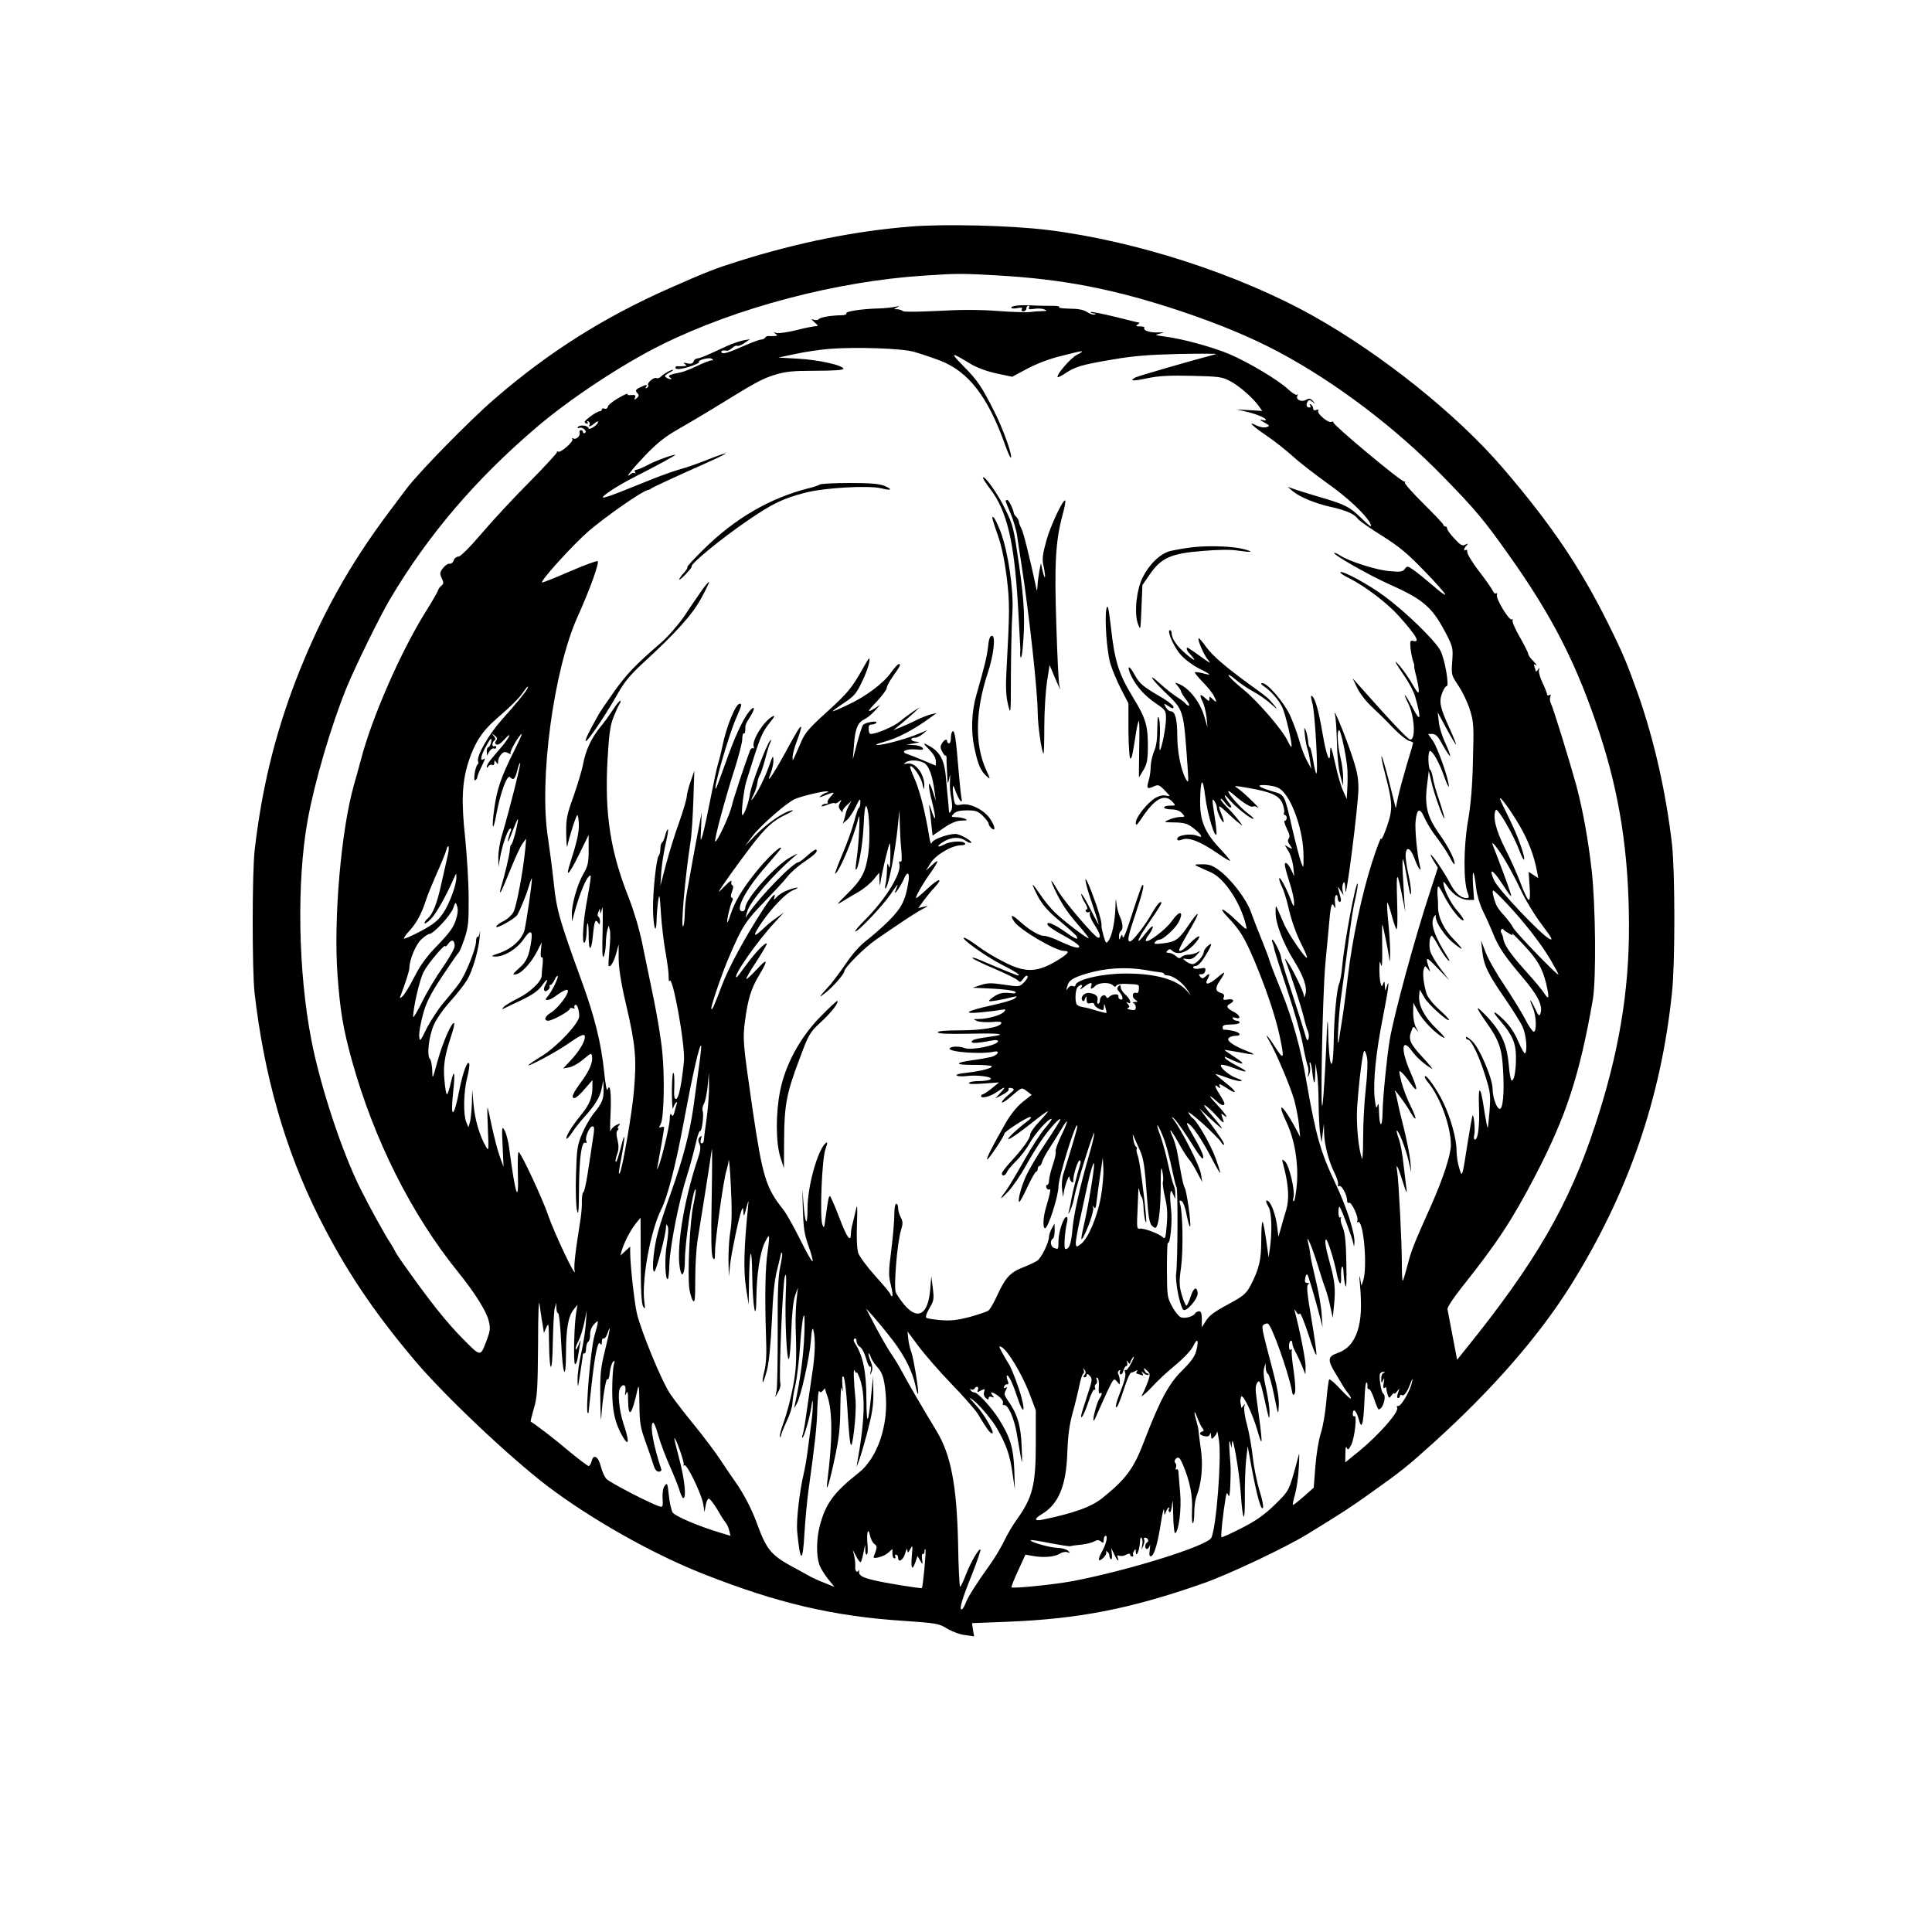 <?xml version="1.0" standalone="no"?>
<!DOCTYPE svg PUBLIC "-//W3C//DTD SVG 20010904//EN"
 "http://www.w3.org/TR/2001/REC-SVG-20010904/DTD/svg10.dtd">
<svg version="1.0" xmlns="http://www.w3.org/2000/svg"
 width="1024pt" height="1024pt" viewBox="0 0 1024 1024"
 preserveAspectRatio="xMidYMid meet">
<g transform="translate(0,1024) scale(0.1,-0.1)"
fill="#000000" stroke="none">
<path d="M4825 9039 c-290 -23 -593 -84 -900 -180 -137 -43 -175 -58 -375
-146 -350 -155 -640 -338 -925 -584 -136 -117 -403 -390 -471 -480 -10 -14
-51 -68 -90 -120 -215 -286 -368 -562 -498 -900 -110 -289 -178 -567 -216
-893 -14 -116 -14 -634 -1 -756 50 -439 162 -833 341 -1190 139 -277 287 -499
511 -764 154 -182 495 -505 696 -659 232 -177 563 -364 833 -470 390 -154 689
-224 1061 -248 173 -12 186 -14 229 -41 25 -15 67 -31 94 -34 l49 -7 -6 35 -5
35 181 7 c384 15 656 68 1042 203 133 46 438 190 555 262 176 108 234 145 335
218 161 114 197 143 335 268 313 283 558 565 727 835 303 486 477 989 535
1550 17 160 16 640 0 785 -32 275 -94 549 -178 790 -59 166 -82 222 -158 375
-149 301 -305 532 -561 830 -243 283 -639 600 -1004 805 -397 222 -940 398
-1408 456 -192 24 -553 33 -728 18z m465 -259 c347 -20 615 -72 965 -188 206
-69 375 -139 525 -219 301 -161 617 -400 870 -660 166 -170 216 -229 346 -413
232 -326 362 -581 482 -946 107 -326 155 -637 156 -1019 1 -350 -54 -678 -178
-1055 -138 -423 -317 -732 -692 -1196 l-41 -51 -24 126 c-13 69 -25 133 -27
142 -2 9 32 61 75 115 192 241 269 360 392 596 163 314 233 529 303 928 19
108 15 506 -6 690 -20 171 -47 319 -82 450 -37 134 -123 412 -134 432 -5 10
-7 25 -3 34 4 12 3 15 -5 10 -7 -4 -12 -2 -12 3 0 6 -11 34 -24 62 -14 28 -22
58 -19 67 4 15 3 15 -6 2 -6 -8 -11 -12 -11 -8 0 3 -3 14 -7 24 -5 13 -3 15 8
9 8 -5 2 4 -13 20 -16 15 -28 33 -28 39 0 6 -20 46 -45 90 -25 43 -42 83 -38
89 3 5 1 7 -4 4 -14 -9 -86 111 -79 130 3 8 1 11 -4 8 -6 -3 -13 2 -17 12 -4
10 -36 56 -72 103 -36 46 -64 93 -64 103 1 9 -2 15 -8 12 -13 -9 -11 9 4 24
10 11 9 12 -7 4 -15 -8 -25 -3 -57 32 -22 23 -39 47 -39 54 0 6 -4 11 -10 11
-5 0 -10 4 -10 9 0 4 -47 54 -105 111 -57 57 -102 107 -99 112 3 5 2 7 -3 6
-13 -5 -379 301 -376 313 2 5 -3 6 -11 3 -17 -7 -78 45 -69 59 4 6 0 8 -10 4
-11 -4 -17 -1 -17 8 0 7 -5 17 -12 21 -7 4 -8 3 -4 -4 4 -7 3 -12 -3 -12 -15
0 -21 14 -11 30 7 12 11 12 27 0 17 -13 17 -13 2 4 -14 15 -20 16 -38 6 -25
-13 -56 3 -44 24 3 6 3 8 -2 4 -4 -4 -27 9 -49 30 -54 50 -211 143 -312 186
-89 37 -249 81 -339 92 -53 7 -57 9 -30 15 30 8 30 8 -5 7 -43 -2 -82 10 -75
23 4 5 -6 9 -22 9 -22 0 -25 2 -13 10 8 5 12 10 8 10 -4 0 -61 14 -128 31 -67
16 -125 28 -128 25 -3 -4 3 -6 14 -7 11 0 14 -3 6 -6 -7 -3 -25 3 -40 13 -18
12 -47 18 -93 18 -37 1 -62 4 -55 8 6 5 -16 8 -49 7 -33 0 -73 1 -90 2 -58 4
-115 -1 -115 -11 0 -5 13 -7 32 -3 22 4 29 3 24 -5 -4 -7 -1 -12 8 -12 9 0 16
7 16 15 0 8 5 15 11 15 5 0 7 -5 3 -11 -5 -8 3 -10 27 -6 19 3 43 2 54 -3 17
-7 16 -8 -10 -9 -16 0 -46 -2 -65 -5 -19 -2 -98 0 -175 6 -94 7 -197 7 -315 0
-101 -5 -179 -6 -184 -1 -6 5 -19 9 -30 10 -21 0 -21 0 -1 10 15 7 13 8 -10 3
-16 -4 -57 -8 -90 -9 -87 -2 -176 -16 -169 -26 3 -5 -7 -9 -23 -10 -54 0 -118
-11 -124 -21 -3 -5 -14 -6 -25 -3 -16 6 -16 4 4 -14 20 -17 20 -20 5 -20 -10
0 -56 -9 -102 -21 -46 -11 -93 -18 -105 -15 -17 5 -18 4 -6 -4 13 -9 12 -11
-5 -12 -11 -1 -25 -1 -32 0 -6 1 -14 -3 -18 -9 -3 -5 -13 -10 -22 -10 -8 0
-56 -18 -106 -40 -62 -28 -94 -37 -101 -30 -10 10 4 15 28 11 5 -1 17 6 27 15
10 9 22 14 26 11 5 -3 22 3 39 15 l29 20 -35 -6 c-19 -4 -57 -17 -85 -29 -27
-13 -71 -33 -98 -45 -26 -12 -54 -22 -61 -22 -8 0 -17 -7 -20 -16 -5 -12 -14
-14 -34 -10 -20 5 -23 4 -12 -4 12 -8 10 -10 -10 -11 -14 -1 -28 -1 -32 0 -5
0 -8 -3 -8 -9 0 -5 12 -8 28 -5 36 5 103 30 97 36 -9 10 53 26 66 18 12 -7 12
-9 0 -9 -7 0 -41 -13 -75 -29 -34 -17 -74 -32 -89 -35 -55 -10 -71 -17 -56
-27 8 -5 10 -9 4 -9 -5 0 -16 4 -24 9 -11 7 -7 12 15 25 16 8 25 15 21 16 -12
0 -49 -21 -65 -37 -8 -7 -18 -10 -23 -7 -12 7 -51 -25 -44 -37 3 -4 0 -11 -6
-15 -8 -4 -9 -3 -5 4 9 15 3 15 -29 0 -27 -12 -30 -19 -15 -34 8 -8 6 -15 -5
-24 -13 -11 -15 -10 -9 3 4 12 0 15 -20 13 -14 -2 -23 1 -20 6 4 5 -18 -4 -47
-21 -30 -17 -56 -38 -57 -46 -2 -10 -10 -14 -18 -11 -8 3 -14 1 -14 -4 0 -6
-6 -10 -12 -10 -7 0 -30 -13 -51 -29 -29 -22 -34 -30 -22 -35 11 -4 14 -2 9 6
-4 7 -3 8 5 4 6 -4 9 -12 6 -17 -10 -15 7 -10 27 8 10 9 18 11 18 6 0 -6 -11
-18 -25 -27 -14 -9 -25 -12 -25 -7 0 14 -44 22 -55 9 -7 -8 -6 -9 5 -6 18 7
45 -18 30 -27 -6 -3 -10 -1 -10 4 0 6 -5 11 -11 11 -6 0 -9 -6 -7 -12 6 -17
-19 -41 -33 -32 -7 4 -9 3 -5 -4 7 -12 -63 -74 -76 -66 -5 3 -7 2 -6 -3 1 -4
-64 -75 -145 -157 -81 -81 -195 -204 -253 -272 -65 -76 -113 -124 -124 -124
-10 0 -22 -9 -25 -20 -4 -11 -13 -19 -22 -18 -8 2 -24 -9 -35 -23 -17 -22 -18
-29 -7 -53 11 -24 11 -30 -1 -40 -8 -6 -16 -17 -18 -24 -1 -7 -30 -57 -63
-110 -133 -211 -289 -567 -347 -792 -11 -41 -27 -100 -36 -130 -68 -239 -109
-710 -87 -1010 14 -188 29 -279 75 -447 117 -422 316 -820 567 -1129 86 -107
147 -204 159 -254 10 -40 8 -53 -9 -100 -36 -94 -30 -94 -129 5 -83 85 -159
178 -295 369 -32 44 -61 88 -64 96 -4 8 -14 26 -23 40 -24 34 -115 199 -160
290 -97 193 -213 544 -260 789 -70 362 -78 835 -20 1161 37 205 125 504 206
703 49 119 175 376 231 471 202 341 454 636 779 913 177 151 456 335 663 437
396 196 926 335 1386 365 175 12 202 12 395 1z m-448 -404 c32 -9 95 -30 140
-47 151 -58 254 -191 344 -444 15 -42 29 -73 32 -71 10 10 -42 154 -88 245
-70 138 -89 165 -166 243 -70 72 -65 73 36 12 35 -22 87 -41 140 -53 l85 -18
80 43 c49 26 119 53 182 68 121 31 130 31 80 5 -34 -18 -111 -108 -101 -118 2
-2 21 7 41 21 54 35 87 45 247 72 108 19 192 26 356 30 118 2 206 2 195 -1
-144 -38 -413 -116 -428 -124 -34 -19 -12 -20 68 -3 58 12 117 15 234 12 139
-3 161 -6 199 -27 48 -24 122 -89 153 -132 l19 -27 -68 4 -67 4 55 -13 c54
-13 100 -33 100 -43 0 -3 -10 -3 -22 1 -14 3 -9 -2 11 -13 32 -18 33 -20 13
-26 -12 -4 -34 0 -53 9 -51 27 -23 -2 54 -54 40 -27 103 -77 141 -111 37 -34
120 -97 182 -142 104 -73 199 -162 225 -209 15 -30 3 -23 -48 27 -60 58 -85
70 -203 105 -52 15 -115 35 -140 43 l-45 16 25 -22 c38 -32 117 -65 200 -84
83 -18 129 -38 147 -64 7 -10 64 -50 127 -89 92 -58 137 -95 225 -187 61 -62
111 -119 111 -125 0 -6 -30 16 -67 49 -38 32 -83 69 -101 81 -31 22 -34 22
-46 6 -11 -16 -23 -17 -82 -12 -67 5 -215 52 -261 83 -12 8 -26 14 -30 14 -23
-1 179 -117 287 -165 190 -85 233 -123 312 -278 28 -56 30 -67 25 -133 -5 -70
-5 -72 34 -130 22 -33 49 -90 60 -127 20 -63 21 -86 16 -265 -3 -137 -11 -236
-27 -327 -23 -137 -24 -318 -1 -377 9 -24 8 -28 -7 -28 -30 0 -61 29 -88 81
-26 51 -92 149 -101 149 -2 0 5 -16 17 -35 l21 -34 -40 -123 c-81 -244 -192
-654 -215 -788 -15 -89 -37 -311 -38 -383 -1 -89 -17 -86 -19 3 -1 40 -3 48
-8 30 -6 -19 -9 -11 -15 40 -9 87 7 244 44 430 29 145 37 215 20 160 -8 -25
-8 -25 -10 5 -1 25 -3 27 -9 11 -7 -18 -8 -18 -14 5 -4 13 -6 47 -6 74 1 44 2
46 9 20 5 -18 7 19 6 93 -1 67 -1 122 0 122 4 0 33 -143 37 -180 3 -24 4 -17
5 21 1 30 -3 104 -9 163 -6 59 -9 110 -6 112 2 2 12 -26 22 -63 10 -38 22 -72
26 -78 6 -5 7 58 4 150 -5 170 -1 169 33 -5 l11 -55 -5 50 c-2 28 -6 97 -9
155 -5 113 1 102 29 -60 9 -50 14 -63 15 -40 0 19 -6 62 -14 95 -8 33 -14 77
-15 98 0 53 24 48 46 -10 19 -54 41 -84 30 -43 -14 53 -28 197 -23 238 7 68
23 73 47 18 11 -26 40 -73 65 -105 24 -31 56 -79 70 -106 14 -28 25 -42 25
-32 0 23 -34 90 -76 149 -74 104 -86 158 -67 294 l6 49 14 -60 c14 -62 63
-199 69 -193 1 2 -10 43 -26 91 -17 48 -33 105 -36 127 -4 22 -10 40 -14 40
-4 0 -8 23 -9 50 -1 28 3 50 8 50 15 0 50 -63 76 -137 13 -37 24 -60 24 -51 2
32 -58 203 -84 241 l-26 37 23 0 c18 0 31 -14 56 -61 19 -33 36 -59 38 -56 2
2 -9 33 -25 68 -17 35 -33 87 -35 114 l-6 50 47 -87 c26 -48 49 -86 50 -84 2
2 -12 37 -31 79 -53 116 -60 145 -43 192 8 22 19 39 24 38 16 -3 -8 140 -32
188 -28 54 -185 207 -300 291 -82 61 -221 136 -231 125 -3 -3 18 -18 48 -32
86 -44 201 -131 264 -202 91 -102 113 -140 75 -130 -17 4 -18 0 -15 -39 3 -24
9 -55 14 -69 5 -14 8 -25 6 -25 -2 0 2 -24 10 -52 7 -29 14 -64 14 -78 0 -20
-6 -14 -33 32 -17 31 -47 73 -65 95 -40 46 -33 30 25 -55 23 -34 48 -81 54
-105 34 -122 29 -141 -16 -54 -15 28 -32 57 -37 62 -6 6 1 -13 15 -41 34 -67
42 -194 12 -194 -12 0 -100 93 -279 295 l-27 30 25 -52 c14 -29 49 -74 78
-100 28 -26 79 -76 112 -111 33 -34 71 -65 83 -68 13 -4 23 -8 23 -11 0 -3
-15 -55 -34 -117 -18 -61 -39 -138 -46 -170 l-12 -60 -36 143 c-20 79 -38 139
-40 133 -1 -5 6 -45 18 -88 42 -162 43 -191 11 -285 -16 -46 -30 -75 -31 -64
0 11 -21 -43 -46 -120 -55 -169 -108 -420 -129 -604 -9 -75 -22 -176 -30 -226
-8 -49 -16 -101 -18 -115 -12 -74 -4 113 9 210 9 63 24 178 34 255 26 199 30
222 46 294 8 35 12 66 10 68 -10 11 -69 -302 -82 -437 -3 -41 -11 -83 -16 -93
-12 -24 -27 -175 -29 -303 -3 -198 -27 -143 -30 71 -2 65 -5 27 -10 -110 -5
-115 -13 -246 -18 -290 -15 -133 -2 571 14 740 8 83 17 184 21 225 7 84 14
103 26 74 6 -13 7 -8 4 18 -3 21 0 40 5 43 5 4 9 -3 9 -14 0 -12 5 -21 11 -21
6 0 8 9 5 20 -3 11 -8 30 -11 43 -6 21 -5 21 10 -3 l16 -25 -5 25 c-3 14 -1
32 4 40 7 11 10 -1 11 -40 1 -77 68 447 69 539 0 61 -7 96 -39 190 -37 108
-99 256 -85 202 4 -14 8 -79 10 -145 1 -67 9 -146 18 -176 l14 -55 1 45 c0 25
-6 72 -14 105 -16 66 -20 145 -7 145 9 0 42 -156 44 -215 1 -22 1 -65 -1 -95
l-3 -55 -18 41 c-11 22 -29 83 -40 134 -23 104 -30 120 -30 70 0 -65 -20 -15
-39 97 -22 127 -39 189 -56 203 -9 7 -8 -4 2 -42 13 -53 31 -368 20 -368 -3 0
-11 32 -17 70 -6 39 -15 70 -18 70 -4 0 -8 15 -9 34 -2 19 -7 44 -13 57 -8 19
-8 13 -4 -26 3 -27 9 -61 14 -75 5 -14 11 -43 14 -65 l6 -40 -24 45 c-13 25
-32 74 -41 110 -10 36 -32 94 -48 130 -33 69 -119 170 -146 169 -11 0 -9 -5 9
-17 37 -25 78 -72 97 -112 17 -36 55 -201 48 -208 -2 -2 -11 11 -19 29 -25 56
-156 209 -235 274 -41 33 -77 67 -79 75 -3 8 14 -2 36 -21 23 -20 65 -48 94
-64 29 -15 73 -46 98 -69 39 -36 33 -24 -15 29 -5 6 -44 36 -85 65 -141 102
-211 162 -247 211 -20 28 -37 48 -40 46 -7 -8 29 -91 51 -116 16 -19 10 -17
-27 10 -84 60 -87 62 -87 51 0 -6 6 -17 13 -24 40 -43 35 -47 -11 -9 -52 43
-82 85 -82 116 0 8 -4 15 -9 15 -18 0 20 -88 56 -129 19 -23 62 -55 94 -72 33
-16 59 -31 59 -33 0 -3 -16 0 -36 6 -20 5 -38 7 -41 5 -2 -3 16 -25 40 -50 25
-25 53 -59 61 -76 18 -34 16 -39 -8 -15 -15 14 -16 14 -16 -1 0 -13 -3 -13
-22 5 -28 26 -33 19 -14 -18 8 -16 17 -53 21 -83 l5 -54 -18 61 c-23 77 -82
150 -138 171 -18 6 -18 6 -1 -14 9 -11 17 -23 17 -28 0 -4 11 -23 26 -42 14
-18 21 -33 15 -33 -5 0 -13 5 -16 10 -4 6 -25 22 -47 36 -22 14 -60 44 -84 66
-73 67 -59 37 17 -37 106 -103 101 -86 124 -405 5 -78 5 -83 -9 -60 -26 45
-46 146 -46 228 0 88 -11 132 -34 132 -9 0 -21 10 -27 22 -12 22 -12 22 15 5
19 -13 26 -14 26 -4 0 7 -26 28 -57 47 -107 62 -122 75 -150 125 -31 58 -44
46 -14 -14 29 -55 70 -100 130 -141 49 -33 51 -37 51 -80 0 -43 -22 -156 -32
-166 -3 -3 -3 26 -1 63 3 37 1 83 -3 101 -7 25 -9 14 -10 -51 0 -57 -6 -95
-17 -119 -9 -20 -17 -56 -18 -80 0 -23 -5 -58 -11 -76 -12 -41 -8 -46 26 -31
25 12 30 10 59 -20 32 -33 32 -33 7 -28 -16 4 -37 -1 -56 -12 -43 -26 -104
-103 -104 -131 0 -19 5 -15 31 23 70 106 122 133 164 87 18 -20 17 -20 -13
-20 -18 0 -32 -4 -32 -10 0 -5 17 -10 38 -10 26 0 45 -7 57 -20 18 -20 17 -20
-11 -20 -16 -1 -42 -7 -59 -15 -29 -13 -29 -13 31 -14 48 -1 67 -6 94 -26 19
-14 38 -32 43 -40 7 -13 4 -13 -20 -4 -34 13 -103 2 -103 -16 0 -11 6 -12 28
-4 36 12 98 -13 189 -76 34 -24 63 -41 63 -37 0 4 -27 36 -60 71 -75 81 -100
143 -99 244 2 123 14 134 27 26 11 -92 53 -231 60 -199 1 9 -4 56 -12 105 -12
76 -12 87 0 70 8 -10 14 -27 14 -37 0 -21 29 -82 36 -75 2 2 -3 20 -11 40 -22
54 -19 55 28 11 23 -22 53 -49 67 -59 20 -17 19 -14 -7 20 -17 22 -45 53 -62
69 -17 17 -31 35 -31 40 0 6 10 -1 21 -16 11 -16 25 -28 31 -28 7 0 5 7 -3 18
-31 39 -39 66 -8 29 35 -42 116 -107 132 -107 6 0 -7 13 -29 29 -38 28 -104
102 -104 117 0 4 12 -3 28 -17 47 -42 92 -70 103 -64 5 4 18 1 27 -6 9 -6 -5
10 -33 37 -27 27 -61 57 -75 66 -23 15 -20 15 55 2 122 -21 164 -40 182 -81 8
-20 12 -42 9 -49 -3 -8 -1 -14 4 -14 6 0 10 -7 10 -15 0 -8 -5 -15 -10 -15 -6
0 -1 -18 10 -41 15 -29 18 -44 11 -53 -7 -9 -6 -19 6 -35 15 -22 15 -23 -6
-12 l-21 12 20 -34 c11 -18 22 -56 25 -83 l5 -49 -15 32 c-17 36 -35 51 -35
29 0 -8 11 -50 25 -93 14 -43 25 -91 24 -108 0 -26 -3 -22 -21 25 -24 62 -58
122 -58 102 0 -7 7 -26 15 -42 8 -16 22 -60 31 -97 18 -81 44 -155 80 -224 14
-28 24 -53 21 -55 -7 -7 -98 125 -121 178 -12 29 -28 64 -34 78 -10 23 -11 23
-11 -15 -1 -56 39 -162 94 -251 54 -86 75 -147 64 -184 -5 -18 -7 -20 -8 -7
-1 21 -63 148 -88 181 -14 20 -15 20 -8 1 23 -59 84 -247 95 -295 7 -30 17
-65 23 -77 5 -12 6 -30 2 -40 -5 -14 -10 -6 -20 32 -8 28 -39 126 -69 218 -31
92 -56 174 -56 183 0 17 -38 94 -46 94 -3 0 -3 -8 1 -17 4 -10 9 -29 11 -42 3
-12 34 -109 69 -215 35 -105 71 -231 80 -281 9 -49 21 -100 25 -111 5 -12 7
-33 4 -45 -4 -22 -3 -22 5 -4 5 11 7 31 4 45 -3 14 -3 22 1 19 4 -4 10 -29 12
-55 8 -67 14 -68 15 -3 l2 54 7 -50 c5 -27 9 -104 9 -170 1 -66 5 -138 9 -160
l7 -40 6 50 6 50 1 -50 c2 -64 25 -152 56 -213 13 -26 21 -53 18 -61 -3 -8 0
-11 6 -7 12 7 42 -47 42 -76 0 -11 4 -16 10 -13 13 8 54 -81 44 -96 -4 -7 -3
-9 3 -6 29 18 52 -232 29 -308 l-10 -30 -7 40 c-5 23 -5 10 -1 -30 10 -116 7
-187 -12 -247 -21 -65 -55 -102 -111 -121 -48 -17 -49 -37 -6 -107 15 -25 34
-56 42 -70 8 -13 20 -30 27 -38 6 -7 12 -18 12 -24 0 -6 -24 16 -54 48 -30 33
-57 56 -61 53 -3 -4 -10 -55 -15 -115 -5 -60 -18 -136 -29 -169 -11 -34 -24
-110 -29 -175 l-9 -115 -53 -47 c-30 -26 -55 -46 -57 -44 -3 2 3 27 11 56 8
28 18 93 20 143 3 51 3 81 0 67 -3 -14 -17 -63 -30 -110 -24 -81 -29 -89 -98
-156 -55 -53 -98 -84 -175 -123 -57 -29 -105 -51 -107 -48 -5 5 9 129 22 207
5 30 8 32 14 15 6 -13 9 5 11 55 3 96 3 82 -4 175 -3 47 -2 68 3 50 l8 -30 2
30 c3 49 38 -150 46 -265 11 -160 23 -173 22 -25 -1 72 3 162 7 200 l8 70 22
-120 c28 -147 49 -223 59 -207 4 7 -4 47 -18 90 -13 42 -30 123 -36 179 -6 56
-20 134 -31 173 -11 40 -17 82 -14 94 5 17 4 18 -4 6 -6 -8 -11 -13 -12 -10 0
3 -2 14 -4 24 -2 11 0 26 4 34 9 16 61 -93 86 -181 30 -105 29 -73 -5 172 -7
48 -6 68 4 83 12 16 16 7 36 -79 28 -126 28 -125 29 -78 0 22 -8 77 -18 123
-13 54 -16 92 -11 110 l8 27 1 -27 c1 -14 6 -28 12 -30 5 -2 20 -53 32 -113
22 -109 22 -109 25 -55 2 38 -7 93 -29 175 -64 245 -65 245 -49 255 8 5 17 7
21 4 21 -13 106 -252 125 -349 5 -30 9 -34 16 -21 6 11 4 53 -5 119 -9 56 -13
106 -10 111 4 5 1 6 -5 2 -7 -4 -10 4 -10 23 1 28 18 35 18 8 0 -7 7 -25 16
-42 9 -16 25 -50 35 -75 l18 -45 1 43 c0 35 -30 188 -56 287 -5 19 -4 19 7 1
7 -12 14 -15 18 -8 4 6 24 -44 46 -111 21 -67 40 -115 42 -107 2 9 -10 94 -26
190 -23 132 -27 176 -18 182 8 5 7 8 -4 8 -12 0 -15 7 -11 25 2 14 7 23 11 20
6 -6 38 -115 67 -225 l14 -55 -5 70 c-2 39 -16 117 -30 175 -14 58 -28 121
-30 140 -2 19 -7 46 -11 60 -15 64 18 -13 47 -105 17 -55 36 -116 44 -135 7
-19 19 -62 26 -95 l13 -60 7 70 c8 81 4 124 -21 215 -24 86 -31 130 -21 130 8
0 43 -112 56 -180 12 -60 26 -70 23 -18 -1 26 1 50 5 54 4 4 8 -10 8 -32 1
-21 5 -52 10 -69 5 -18 7 28 5 120 -2 113 -7 160 -19 189 -9 21 -14 43 -10 49
3 5 2 7 -3 4 -6 -3 -10 9 -10 29 0 19 3 31 7 27 9 -11 66 -163 72 -193 4 -22
4 -21 6 6 2 51 -43 190 -102 314 -78 164 -103 253 -153 540 -28 166 -74 331
-128 465 -29 71 -59 148 -66 170 -6 22 -27 76 -45 120 -18 44 -43 108 -55 142
-25 70 -107 176 -172 223 -32 23 -51 30 -87 29 -42 0 -44 -1 -21 -12 14 -6 45
-20 69 -31 71 -32 157 -161 185 -281 7 -28 4 -26 -53 28 -70 67 -102 77 -41
13 61 -64 87 -107 137 -224 62 -148 111 -291 134 -396 28 -130 25 -139 -21
-68 -41 65 -63 86 -30 30 35 -61 110 -238 130 -309 10 -39 22 -98 25 -132 l6
-62 -35 65 c-65 116 -89 120 -35 7 41 -90 61 -208 53 -320 -4 -48 -11 -90 -16
-93 -5 -3 -6 6 -2 20 9 36 -23 170 -45 190 -18 16 -18 15 -5 -34 24 -94 28
-167 11 -223 -9 -29 -21 -72 -28 -97 l-13 -45 -7 55 c-7 59 -30 123 -48 134
-15 10 -13 -4 4 -34 15 -27 18 -128 6 -215 l-7 -50 -13 92 c-7 51 -16 95 -19
97 -4 2 -7 -42 -7 -97 0 -104 -11 -151 -54 -235 -23 -46 -40 -61 -112 -100
-88 -47 -110 -64 -130 -97 l-19 -30 0 43 c0 30 -4 42 -14 42 -8 0 -18 -5 -21
-11 -10 -16 -50 -28 -73 -22 -11 2 -33 28 -48 56 -28 50 -28 57 -29 199 0 80
2 144 5 141 12 -12 25 116 17 176 -4 35 -6 73 -4 85 3 20 4 20 15 -4 l11 -25
0 28 c1 15 -3 35 -8 45 -5 9 -19 62 -31 117 -12 55 -31 122 -41 149 -25 66
-17 70 10 5 20 -46 34 -97 62 -227 5 -24 11 -48 15 -54 8 -13 6 -399 -2 -455
-6 -42 16 -161 36 -193 13 -21 81 56 78 88 -5 37 -22 28 -38 -22 -8 -25 -18
-46 -22 -46 -4 0 -15 25 -24 56 -14 49 -15 69 -4 148 12 90 9 288 -5 334 -6
17 -4 21 7 17 9 -4 20 -34 28 -77 8 -39 16 -66 18 -58 6 17 -19 192 -29 205
-4 6 -12 37 -18 70 -6 33 -15 83 -20 110 -4 28 -16 67 -25 88 -26 58 -11 44
31 -31 20 -37 45 -75 54 -86 10 -10 29 -41 44 -70 l27 -51 -7 44 c-5 40 -104
234 -144 286 -14 18 -14 18 0 8 15 -12 62 -80 115 -165 16 -26 33 -47 37 -48
14 0 -3 41 -44 112 -42 72 -48 88 -23 67 24 -20 67 -85 115 -176 23 -45 44
-81 46 -79 2 1 -9 36 -24 77 -25 71 -99 199 -122 213 -6 4 -16 17 -22 29 -7
11 27 -15 76 -58 48 -44 91 -88 97 -98 5 -10 12 -16 15 -14 5 5 -17 39 -93
142 l-37 50 56 -52 c31 -29 59 -53 63 -53 3 0 -20 30 -52 67 -32 36 -49 61
-38 55 11 -6 37 -29 57 -51 43 -48 50 -51 36 -15 -8 24 -8 25 6 14 32 -27 13
4 -37 58 -49 52 -45 56 9 8 24 -20 40 -17 29 6 -3 7 -15 27 -25 43 -24 37 -26
52 -6 35 13 -11 14 -10 9 5 -6 13 2 11 35 -10 62 -42 60 -23 -3 26 -30 24 -54
44 -53 46 2 1 27 -6 55 -17 29 -11 62 -20 75 -20 15 1 10 5 -17 15 -41 14 -95
60 -84 71 4 3 32 -3 63 -15 79 -30 90 -25 23 9 -31 16 -60 35 -64 41 -4 6 -3
10 2 7 97 -47 119 -46 44 2 -27 18 -50 33 -50 35 0 1 33 -4 73 -11 93 -18 102
-17 47 5 -74 29 -111 56 -98 69 7 7 22 12 35 12 37 0 27 18 -14 27 -21 4 -41
6 -45 5 -5 -1 -8 5 -8 13 0 11 12 15 45 15 25 0 45 5 45 10 0 6 -6 10 -14 10
-8 0 -18 5 -22 11 -4 8 1 9 16 4 30 -9 22 15 -9 31 -39 20 -45 31 -22 44 28
14 19 29 -14 22 -21 -3 -24 -1 -19 12 5 12 0 19 -14 23 -31 8 -33 27 -6 66 34
51 30 54 -17 13 -43 -36 -67 -39 -49 -6 15 29 12 35 -9 16 -15 -14 -20 -14
-30 -2 -9 11 -8 14 6 12 10 0 19 7 21 18 3 16 0 18 -27 13 -16 -4 -33 -2 -36
3 -3 6 2 10 12 10 12 0 31 20 51 53 37 61 41 78 12 52 -11 -10 -20 -24 -20
-30 0 -21 -40 -65 -59 -65 -9 0 -26 7 -37 16 -18 15 -18 15 8 11 20 -3 34 3
50 21 23 24 23 25 1 13 -12 -6 -32 -11 -45 -11 -13 0 -29 -5 -36 -12 -9 -9
-16 -8 -30 5 -10 9 -27 17 -37 17 -15 0 -16 3 -7 12 9 9 15 9 24 0 25 -25 72
-14 113 28 21 22 35 43 31 47 -3 4 -25 -12 -48 -35 -37 -38 -58 -51 -58 -36 0
7 21 45 68 127 19 32 32 60 29 63 -2 3 -24 -24 -47 -59 -52 -77 -69 -89 -137
-97 -42 -5 -50 -3 -41 7 6 7 16 13 24 13 19 0 82 58 100 91 32 62 6 67 -36 6
-31 -43 -125 -115 -136 -104 -4 3 3 18 15 33 11 15 21 33 21 42 0 8 -16 -6
-36 -32 -55 -72 -53 -47 2 34 80 116 89 133 73 128 -8 -2 -27 -29 -44 -59 -33
-60 -102 -149 -116 -149 -16 0 -10 31 31 151 37 111 49 161 33 146 -3 -4 -25
-66 -48 -137 -40 -126 -54 -158 -56 -129 0 8 -4 6 -9 -6 -8 -19 -9 -19 -9 2
-1 12 4 25 9 28 14 9 12 42 -5 78 -8 18 -16 50 -18 72 -3 29 -4 23 -5 -22 -2
-75 -18 -154 -37 -179 -12 -17 -14 -15 -26 26 -7 25 -12 49 -11 53 4 15 -18
90 -51 176 -46 121 -45 77 1 -57 21 -62 37 -112 35 -112 -1 0 -23 39 -47 88
-25 48 -45 81 -45 73 -1 -7 8 -29 20 -47 12 -20 16 -34 9 -34 -6 0 -8 -5 -5
-10 4 -6 11 -7 17 -4 7 4 8 2 4 -5 -4 -6 6 -33 23 -60 32 -49 38 -71 21 -71
-15 0 -180 192 -212 248 -29 51 -45 69 -30 35 34 -80 73 -142 128 -205 35 -40
64 -76 64 -80 0 -10 -128 87 -178 135 -24 23 -59 66 -78 95 -19 28 -37 52 -40
52 -3 0 10 -28 27 -61 25 -46 54 -79 115 -130 46 -38 86 -74 89 -80 15 -24 -5
-17 -56 20 -62 44 -104 61 -97 40 2 -8 41 -34 86 -58 45 -24 82 -50 82 -57 0
-15 -35 -5 -120 35 -25 11 -55 21 -68 21 -25 0 -80 33 -131 80 -39 35 -50 33
-26 -4 29 -44 219 -156 265 -156 31 0 24 -12 -24 -43 -116 -73 -179 -76 -298
-14 -46 23 -108 61 -139 85 -31 23 -62 42 -69 42 -24 0 115 -100 198 -142 75
-38 105 -58 87 -58 -5 0 -90 34 -208 85 -22 9 -36 12 -33 7 3 -5 56 -31 118
-57 62 -27 118 -54 124 -62 9 -11 14 -9 27 9 8 13 18 19 23 15 4 -4 -4 -19
-18 -33 -25 -25 -25 -25 -106 -13 -68 10 -88 10 -124 -2 l-43 -14 107 -5 c60
-3 112 -10 118 -16 9 -9 1 -11 -32 -7 -32 3 -52 -1 -77 -17 -18 -12 -31 -23
-29 -26 4 -4 64 6 128 22 22 5 23 4 8 -8 -9 -8 -65 -24 -125 -37 -130 -29
-158 -46 -58 -37 39 4 86 9 105 13 31 5 33 4 22 -9 -14 -18 -84 -38 -134 -39
-32 0 -32 -1 -8 -11 14 -5 49 -7 78 -5 37 4 52 2 49 -6 -7 -22 -101 -38 -219
-38 -76 0 -118 -4 -118 -10 0 -8 54 -10 165 -8 163 4 211 -2 118 -15 -81 -11
-103 -17 -103 -28 0 -9 34 -7 113 8 15 3 27 1 27 -4 0 -22 -143 -51 -177 -37
-27 11 -76 10 -80 -2 -7 -19 170 -32 235 -17 35 7 22 -18 -14 -28 -16 -4 -60
-12 -98 -17 -101 -14 -98 -26 5 -25 49 0 92 -3 95 -7 6 -10 -55 -26 -134 -35
-39 -4 -59 -10 -51 -15 8 -4 32 -5 55 -2 55 7 143 -5 123 -18 -8 -5 -35 -9
-61 -9 -26 0 -50 -4 -53 -10 -4 -6 24 -7 77 -3 l83 6 -39 -32 c-21 -17 -43
-31 -47 -31 -5 0 -9 -5 -9 -10 0 -14 48 -2 80 20 48 33 55 33 25 1 l-30 -33
37 19 c21 10 36 23 34 29 -3 7 3 10 15 7 18 -5 17 -9 -15 -35 -20 -16 -36 -34
-36 -40 0 -5 15 3 34 18 76 65 68 62 98 41 l26 -20 -47 -37 c-31 -25 -64 -65
-92 -114 -67 -117 -102 -186 -97 -191 5 -5 93 126 91 136 -3 9 121 89 137 89
9 -1 3 -10 -15 -23 -48 -36 -106 -89 -101 -94 5 -5 62 35 152 107 28 22 54 40
57 40 4 0 -16 -24 -43 -53 -27 -28 -50 -60 -50 -71 0 -20 -39 -74 -107 -148
-24 -26 -43 -52 -43 -58 0 -17 20 -11 27 8 3 9 25 35 48 58 23 22 56 65 73 96
31 54 97 128 115 128 5 0 -10 -21 -32 -47 -23 -25 -73 -103 -112 -172 -39 -69
-81 -139 -93 -156 -42 -56 -39 -60 7 -11 25 27 67 88 93 135 26 47 66 113 90
146 41 59 94 116 94 101 0 -4 -35 -60 -78 -124 -43 -64 -91 -145 -106 -180
-27 -61 -44 -132 -33 -132 3 0 23 36 43 80 21 44 41 80 46 80 4 0 8 7 8 15 0
8 4 15 9 15 5 0 11 10 15 23 3 12 22 47 42 77 19 30 47 74 61 98 38 65 37 44
-2 -36 -19 -39 -32 -77 -30 -85 3 -7 -4 -39 -15 -71 -11 -33 -20 -70 -20 -83
0 -12 -4 -23 -10 -23 -5 0 -7 -7 -4 -15 4 -8 10 -12 15 -9 10 6 6 -18 -17 -96
-16 -52 -18 -110 -5 -110 16 0 71 171 71 222 0 49 98 364 100 319 0 -11 -24
-95 -74 -253 -7 -20 -10 -56 -7 -80 l5 -43 6 35 c10 46 29 91 29 68 1 -9 6
-20 12 -23 6 -4 9 -1 8 6 -4 22 23 109 33 109 5 0 7 -8 4 -17 -25 -88 -38
-139 -46 -180 -4 -26 -11 -59 -15 -73 -5 -19 -3 -18 8 6 8 17 18 48 21 70 10
58 105 362 106 338 0 -12 -12 -62 -26 -110 -51 -175 -84 -324 -90 -401 -7 -76
-16 -103 -37 -103 -10 0 -4 92 9 145 3 14 2 25 -4 25 -15 0 -42 -81 -42 -128
0 -45 0 -45 -24 -36 -18 7 -22 39 -6 49 6 3 10 23 10 43 l-1 37 -14 -25 c-8
-14 -14 -33 -15 -43 0 -32 -41 -116 -64 -130 -11 -7 -47 -24 -78 -36 -65 -26
-92 -56 -135 -152 -16 -35 -36 -69 -44 -75 -8 -6 -52 -21 -99 -34 -65 -17
-101 -21 -153 -17 -37 3 -72 9 -77 12 -6 4 0 24 16 51 24 40 25 49 18 107 l-8
62 -6 -71 c-11 -131 -65 -163 -135 -82 -20 24 -41 54 -47 68 -12 30 7 262 27
328 11 37 11 48 -1 70 -8 15 -14 37 -14 50 0 12 -4 22 -10 22 -6 0 -10 -26
-10 -57 0 -32 -7 -116 -16 -188 -15 -116 -15 -136 -2 -187 8 -32 11 -58 6 -58
-4 0 -8 4 -8 9 0 5 -36 49 -80 97 -44 49 -85 104 -91 123 -7 21 -10 80 -7 155
3 82 2 108 -4 81 -5 -22 -13 -56 -18 -76 -6 -20 -10 -46 -10 -57 0 -51 -21
-23 -61 83 -24 63 -47 115 -50 115 -7 0 -10 -15 -25 -125 -6 -44 -7 -47 -15
-26 -15 38 -3 349 16 400 12 35 12 41 1 32 -42 -35 -96 -229 -96 -344 0 -108
-13 -88 -22 31 -6 90 -6 88 -3 -28 3 -104 7 -138 29 -200 15 -41 25 -79 23
-85 -3 -5 -32 46 -66 115 -34 68 -74 140 -89 158 -93 117 -110 173 -163 530
-52 359 -53 373 -40 474 15 114 33 171 76 242 49 81 43 91 -15 27 -28 -30 -52
-52 -54 -50 -3 3 21 45 54 94 32 50 57 92 54 94 -8 8 -65 -52 -111 -116 -25
-35 -47 -63 -49 -63 -24 0 109 192 205 294 l46 50 -40 -29 c-22 -15 -57 -44
-77 -64 -50 -46 -48 -29 3 45 55 78 125 150 161 165 43 18 28 20 -21 3 -24 -8
-52 -25 -63 -37 -16 -18 -19 -18 -14 -4 11 34 -15 6 -62 -67 -97 -150 -182
-308 -217 -402 -38 -102 -54 -137 -55 -119 0 20 58 190 95 275 68 159 88 190
185 289 52 54 108 114 123 134 15 20 54 55 87 77 60 41 76 57 66 67 -3 3 -24
-11 -46 -31 -22 -20 -44 -36 -48 -36 -27 0 -200 -177 -264 -270 l-17 -25 9 33
c14 52 137 196 250 292 24 20 23 20 -18 -2 -80 -42 -242 -223 -242 -270 0 -10
-7 -18 -15 -18 -43 0 16 115 122 235 45 52 83 97 83 100 0 18 -80 -59 -139
-134 -69 -86 -108 -153 -131 -224 -6 -21 -14 -37 -15 -35 -5 5 14 89 25 110 6
10 5 18 -1 20 -7 2 -7 13 1 33 7 19 8 31 1 33 -5 2 -7 11 -4 20 2 9 -11 0 -31
-20 -20 -21 -36 -36 -36 -34 0 7 99 146 164 231 82 108 121 144 190 177 34 16
48 26 32 23 -44 -9 -129 -68 -192 -132 l-56 -58 39 52 c47 61 184 180 228 199
42 17 167 46 173 39 3 -3 1 -5 -4 -5 -6 0 -19 -7 -30 -15 -17 -14 -15 -14 20
0 51 20 53 19 28 -8 -12 -13 -19 -27 -15 -30 3 -4 -1 -7 -10 -7 -9 0 -19 -5
-22 -11 -4 -5 9 -3 28 5 20 8 38 12 41 9 3 -3 13 0 22 8 16 13 16 12 6 -7 -9
-17 -8 -25 4 -40 9 -11 13 -14 10 -8 -3 6 6 22 21 35 l26 24 -14 -25 c-7 -14
-14 -30 -15 -36 -1 -6 -5 -22 -9 -35 l-8 -24 23 20 c13 11 33 43 46 70 20 42
24 46 24 23 0 -14 -3 -28 -8 -30 -4 -1 -15 -34 -25 -73 -10 -38 -38 -116 -62
-172 -24 -57 -41 -103 -39 -103 19 0 98 187 124 295 11 48 3 -138 -10 -220 -4
-27 -6 -52 -5 -53 12 -13 37 123 42 227 4 87 9 118 16 106 15 -27 20 -172 9
-251 -14 -97 -35 -137 -112 -212 -57 -57 -60 -61 -25 -40 22 14 61 37 87 52
25 14 60 43 77 63 l31 38 1 -40 c2 -33 3 -34 6 -10 5 41 44 205 49 205 2 0 4
-33 3 -72 -1 -52 -3 -66 -9 -48 -6 20 -8 15 -9 -25 -1 -27 -4 -61 -8 -75 -3
-14 -3 -22 1 -19 16 15 51 194 65 334 l8 80 2 -70 c1 -38 4 -101 8 -139 4 -48
3 -67 -4 -63 -7 5 -9 0 -6 -13 12 -47 -72 -185 -180 -293 -32 -32 -57 -61 -54
-63 9 -9 144 133 187 196 24 36 40 57 37 48 -18 -47 -18 -51 2 -23 11 16 26
42 32 57 18 43 32 34 24 -14 -15 -99 -36 -140 -104 -208 -36 -36 -90 -83 -119
-105 -32 -24 -75 -72 -107 -120 -30 -44 -67 -93 -81 -110 -67 -74 -70 -80 -29
-47 40 31 100 100 100 114 0 19 109 128 171 170 135 93 209 142 244 160 33 17
33 18 6 12 l-29 -7 28 39 c16 21 42 54 59 71 49 54 21 49 -37 -6 -30 -28 -57
-51 -61 -51 -9 0 37 81 81 141 41 59 42 71 2 33 l-32 -29 25 40 c27 44 112 94
161 95 16 0 26 4 22 10 -9 15 -76 12 -109 -5 -41 -22 -45 -10 -5 14 41 25 86
27 117 5 13 -9 26 -14 29 -11 8 9 -59 47 -83 47 -42 0 -123 -30 -126 -48 -3
-9 -8 3 -12 28 -22 138 -53 258 -82 320 -13 29 -22 55 -20 58 11 10 56 -53 65
-92 7 -33 9 -36 10 -13 2 64 -48 130 -92 120 -18 -4 -19 -3 -7 6 20 14 63 14
95 -1 27 -12 48 -68 59 -158 l6 -45 -16 50 c-25 76 -28 38 -4 -55 23 -91 21
-119 -4 -43 -9 26 -13 35 -11 18 3 -16 8 -58 11 -92 l7 -62 58 40 c41 28 69
39 96 40 30 0 34 2 18 9 -11 5 -33 9 -48 9 -27 1 -28 2 -11 19 12 12 33 17 70
17 45 0 57 -4 83 -29 17 -17 31 -35 31 -42 0 -6 7 -17 15 -24 24 -20 19 11 -7
50 -32 47 -103 83 -149 76 -35 -6 -37 -4 -43 25 -3 17 -6 43 -6 58 1 22 3 21
15 -13 17 -47 39 -73 31 -36 -3 14 -10 83 -16 153 -13 161 -20 208 -31 201 -5
-3 -9 -18 -9 -35 0 -16 -4 -29 -10 -29 -5 0 -10 5 -10 10 0 16 -14 11 -27 -9
-10 -16 -10 -25 1 -45 7 -14 15 -24 18 -21 2 3 5 -3 5 -13 -1 -9 1 -46 3 -82
2 -57 4 -61 10 -30 7 32 7 31 5 -10 -2 -25 1 -66 7 -92 6 -32 6 -53 -1 -65 -9
-16 -11 -15 -12 7 -1 14 -3 39 -5 55 -2 17 -6 66 -10 109 -7 90 -28 135 -78
166 -47 28 -49 25 -10 -14 21 -21 34 -44 34 -59 l0 -25 -67 28 c-38 16 -76 31
-86 34 -36 11 -5 28 44 24 40 -4 47 -2 38 9 -6 7 -28 14 -48 14 l-36 2 40 7
c31 6 34 7 13 9 -31 1 -39 21 -9 21 10 0 29 9 42 20 l24 20 -46 -19 c-64 -27
-190 -61 -220 -60 -13 0 -1 7 30 15 79 21 163 65 261 137 l25 18 -30 -7 c-16
-4 -50 -17 -75 -29 -25 -13 -63 -30 -85 -39 l-40 -16 40 33 c22 17 53 45 70
60 l30 29 -35 -23 c-19 -13 -52 -37 -72 -54 -31 -26 -123 -65 -154 -65 -5 0
-10 11 -10 25 -1 18 3 25 16 25 11 0 22 4 25 10 7 12 -55 2 -70 -11 -5 -5 -19
-48 -32 -97 l-23 -87 6 75 c6 87 20 120 54 137 14 6 39 26 55 44 l30 33 -27
-17 c-46 -29 -43 -19 11 37 28 30 51 62 51 70 0 9 16 38 35 65 19 26 35 51 35
55 0 17 -19 1 -48 -39 -39 -56 -135 -128 -229 -171 -39 -19 -75 -34 -79 -34
-4 0 21 19 57 43 56 37 68 51 97 112 19 38 36 85 39 105 4 32 2 30 -32 -30
-61 -108 -80 -131 -194 -235 -90 -81 -115 -110 -134 -155 -50 -115 -46 -108
-46 -83 -1 13 10 53 24 89 14 37 23 69 21 71 -5 6 -17 -13 -90 -147 -63 -114
-99 -164 -71 -98 8 21 15 52 14 70 0 28 -4 23 -24 -35 -13 -37 -38 -92 -55
-122 -33 -58 -51 -76 -25 -25 8 16 17 43 19 60 2 16 8 35 13 42 5 7 18 45 28
83 10 39 22 79 28 90 6 14 6 17 -1 10 -18 -18 -101 -235 -107 -283 -6 -44 -31
-112 -40 -112 -9 0 7 137 21 180 76 244 80 254 127 314 25 31 27 37 10 28 -46
-25 -110 -128 -98 -159 2 -8 1 -12 -4 -9 -5 3 -12 -2 -16 -12 -25 -66 -88
-255 -96 -292 -12 -51 -76 -190 -88 -190 -9 0 52 227 106 395 19 61 36 126 37
146 0 21 4 35 9 32 4 -2 7 5 7 16 0 31 1 33 27 74 28 44 23 62 -6 26 -34 -41
-79 -140 -126 -274 -25 -71 -48 -131 -50 -134 -20 -19 66 280 106 371 32 74
33 78 19 78 -21 0 -70 -121 -90 -220 -6 -30 -17 -75 -25 -100 -7 -25 -25 -109
-40 -187 -15 -77 -33 -161 -40 -185 -13 -43 -13 -42 -9 37 l3 80 -13 -70 c-14
-68 -48 -255 -67 -365 -5 -30 -10 -81 -10 -112 -1 -32 -5 -58 -9 -58 -12 0 11
262 40 450 6 36 12 135 15 220 l5 155 -19 -55 c-11 -30 -20 -66 -21 -80 0 -14
-19 -77 -41 -140 -23 -63 -54 -164 -70 -225 l-29 -110 5 75 c3 41 14 110 24
152 10 43 15 75 10 73 -4 -3 -10 -19 -14 -35 -4 -16 -11 -32 -16 -35 -5 -4 -9
-19 -9 -34 0 -15 -4 -31 -9 -37 -12 -13 -31 -187 -30 -281 1 -97 17 -147 19
-58 1 33 5 80 9 105 6 38 8 27 14 -70 4 -63 15 -155 24 -205 9 -49 17 -108 17
-129 0 -22 2 -33 4 -26 15 45 85 -342 77 -425 -12 -120 -27 -193 -40 -199 -11
-4 -14 10 -11 69 1 41 -1 72 -6 69 -4 -3 -7 -51 -7 -107 1 -56 3 -93 6 -82 3
11 10 25 15 30 8 7 9 4 4 -8 -3 -11 -9 -30 -12 -44 -5 -18 -9 -21 -15 -11 -6
9 -9 2 -9 -20 0 -36 -42 -212 -59 -252 -11 -24 -11 -24 -5 5 10 51 34 190 34
199 0 4 -7 6 -15 2 -13 -5 -14 -2 -3 17 17 32 22 247 8 383 -6 65 -27 192 -46
283 -19 91 -46 222 -60 291 -15 74 -44 171 -70 238 -99 247 -130 449 -114 736
8 136 14 182 32 226 12 30 26 61 31 68 5 7 8 15 5 18 -3 2 -20 -18 -39 -47
-18 -28 -48 -70 -67 -92 -46 -56 -77 -121 -91 -194 -6 -34 -30 -112 -51 -173
-36 -99 -40 -120 -39 -198 1 -48 3 -78 6 -67 10 50 47 165 53 165 3 0 7 -21 8
-46 2 -44 -11 -100 -44 -202 -29 -88 -11 -74 42 33 l54 110 0 -79 c0 -67 -4
-86 -26 -124 -33 -55 -64 -164 -63 -217 l1 -40 9 35 c32 119 70 210 89 210 4
0 -4 -53 -16 -117 -23 -117 -32 -249 -16 -239 5 3 10 26 11 52 2 76 11 64 11
-15 0 -89 15 -86 23 5 7 72 13 86 27 64 8 -12 10 -11 10 7 0 12 -4 23 -9 25
-4 2 -5 12 0 23 l8 20 2 -20 c1 -11 5 -2 10 20 4 23 5 -27 3 -115 -3 -107 -2
-150 5 -140 6 8 11 38 12 65 0 28 4 61 8 75 l7 25 6 -23 c4 -13 3 -60 -2 -105
-4 -45 -6 -84 -4 -86 9 -10 27 20 40 66 l13 48 0 -77 c1 -53 13 -131 40 -245
49 -210 56 -284 41 -453 -9 -116 -63 -427 -76 -439 -7 -7 -5 10 11 92 16 85
19 133 4 77 -23 -89 -31 -112 -36 -107 -2 3 1 21 8 40 9 25 9 45 2 75 -7 28
-7 44 0 51 6 6 7 11 3 11 -5 0 -3 6 4 14 10 13 8 13 -14 3 -14 -7 -27 -21 -30
-32 -3 -11 -3 30 0 91 5 111 -2 168 -16 129 -4 -11 -12 32 -18 96 -16 151 -50
290 -119 479 -119 327 -133 377 -148 521 -8 74 -22 180 -30 234 -50 307 29
897 158 1180 63 140 114 281 105 291 -4 3 -71 -21 -149 -55 -78 -34 -144 -60
-146 -58 -9 10 166 202 248 273 90 77 279 209 310 216 8 2 16 5 19 8 5 6 136
66 302 140 54 24 96 45 94 47 -2 2 -42 -12 -90 -31 -47 -19 -114 -43 -148 -52
-35 -10 -100 -33 -145 -51 -46 -18 -122 -49 -170 -68 -48 -19 -91 -34 -96 -32
-14 4 72 61 168 110 109 55 222 117 215 117 -17 0 -106 -32 -146 -54 -27 -14
-55 -26 -62 -26 -8 0 -10 -5 -6 -12 4 -7 4 -10 -1 -6 -4 4 -15 2 -23 -5 -36
-29 7 25 82 104 59 61 103 96 170 134 50 29 134 78 186 110 225 139 258 157
325 178 59 18 93 22 217 22 96 0 148 4 148 10 0 19 -131 48 -240 54 l-105 6
90 19 c50 11 131 23 180 27 138 11 381 3 447 -15z m-2048 -1788 c-12 -22 -68
-89 -138 -167 -66 -74 -132 -190 -122 -216 3 -8 1 -15 -3 -17 -4 -2 -11 -22
-15 -46 -4 -29 -3 -41 4 -37 5 3 10 11 10 16 0 6 9 29 20 51 23 48 24 52 10
43 -16 -10 -11 18 11 60 28 53 38 62 32 31 -3 -14 -9 -26 -14 -26 -5 0 -9 -10
-9 -22 l1 -23 12 21 c7 12 18 19 25 17 6 -3 12 0 12 7 0 6 -4 8 -10 5 -5 -3
-10 1 -10 9 0 8 5 18 10 21 8 5 7 12 -2 23 -12 15 -11 16 5 3 13 -10 14 -17 7
-26 -8 -10 -8 -15 1 -21 8 -4 23 5 41 25 43 49 33 18 -12 -36 -23 -26 -50 -59
-60 -71 -11 -13 -20 -29 -20 -35 0 -8 4 -7 9 2 5 7 14 10 20 7 6 -4 11 0 11
11 0 15 2 16 10 3 8 -13 10 -12 10 4 0 11 7 28 16 37 13 15 21 16 36 8 14 -7
18 -7 14 -1 -6 9 49 102 60 102 2 0 -17 -42 -42 -92 -67 -133 -91 -204 -104
-302 -16 -115 -7 -132 12 -26 21 110 56 206 71 191 19 -19 26 -12 39 36 6 26
13 43 15 38 3 -10 -57 -249 -96 -380 -12 -38 -20 -92 -20 -120 l1 -50 8 47
c11 64 39 146 52 155 7 4 9 1 6 -8 -12 -33 -19 -59 -15 -59 2 0 14 27 26 61
13 33 24 59 26 57 2 -2 -4 -34 -13 -71 -10 -38 -20 -66 -22 -64 -3 3 -6 -10
-8 -30 -2 -28 -26 -128 -49 -205 -3 -10 -3 -18 -1 -18 3 0 26 53 52 118 26 64
55 128 66 142 l19 25 -5 -55 c-12 -123 -47 -307 -63 -335 -9 -16 -33 -38 -54
-48 -20 -10 -37 -23 -37 -29 0 -13 101 44 112 63 18 33 48 107 62 154 8 28 15
45 15 38 2 -21 -30 -237 -39 -273 -13 -49 -68 -99 -132 -121 -46 -16 -49 -18
-22 -19 48 0 114 40 150 93 36 53 49 47 39 -16 -11 -74 -25 -105 -61 -136 -39
-35 -42 -41 -15 -34 28 7 79 64 107 119 l25 49 -4 -43 c-3 -25 -1 -40 5 -36 5
4 7 -11 4 -38 -3 -23 -5 -51 -5 -60 -1 -30 -62 -88 -125 -119 -34 -17 -68 -37
-76 -46 -8 -9 -10 -14 -5 -11 6 3 49 24 96 46 63 30 92 51 112 79 27 38 36 39
17 2 -14 -25 -4 -43 14 -26 8 6 12 15 9 20 -2 4 0 7 5 7 5 0 14 12 21 26 6 15
14 24 17 21 6 -6 -32 -85 -54 -109 -13 -16 -13 -18 0 -18 8 0 26 8 39 18 48
35 69 43 69 29 0 -23 -59 -97 -91 -115 -31 -18 -39 -42 -13 -42 22 0 114 51
114 63 0 5 7 6 16 3 8 -3 12 -2 9 3 -3 5 -1 12 4 15 9 6 21 -26 21 -60 0 -36
-111 -155 -193 -208 -43 -26 -77 -50 -77 -52 0 -9 149 71 205 110 75 52 95 61
95 40 0 -25 -29 -74 -73 -122 l-42 -45 33 6 c19 4 52 23 75 43 40 34 42 34 45
14 5 -31 -15 -77 -58 -135 -44 -60 -55 -85 -35 -85 7 0 32 21 54 48 l41 47 0
-35 c0 -57 -15 -95 -64 -154 -47 -58 -81 -114 -73 -122 2 -2 16 13 30 34 14
22 42 57 61 78 58 63 86 108 95 155 l9 44 1 -48 c1 -54 -7 -73 -55 -132 -17
-22 -44 -69 -59 -105 -25 -59 -28 -80 -32 -215 -3 -82 0 -168 5 -190 8 -32 10
-7 11 118 1 160 14 252 34 240 6 -4 8 0 4 11 -7 19 18 76 33 76 12 0 12 -9 -1
-90 -5 -36 -16 -107 -24 -159 -8 -52 -18 -97 -23 -100 -5 -3 -8 -24 -8 -46 1
-22 -2 -62 -6 -90 -29 -184 -38 -257 -32 -282 10 -49 -112 210 -141 297 -26
78 -135 313 -155 334 -5 5 -7 -43 -5 -115 5 -169 -13 -116 -46 134 -4 37 -16
80 -24 95 -15 25 -16 21 -11 -83 l5 -110 -20 55 c-11 30 -29 100 -41 155 -11
55 -22 102 -24 104 -2 2 -1 -50 2 -115 5 -114 4 -118 -11 -90 -33 56 -58 142
-65 221 l-7 80 -2 -75 c-2 -41 -6 -86 -11 -100 l-7 -25 -12 28 c-16 40 -14
160 5 234 9 35 14 69 11 75 -8 24 -34 -47 -52 -138 -28 -148 -49 -161 -34 -21
13 111 7 142 -11 60 -8 -35 -17 -63 -21 -63 -4 0 -10 33 -13 73 -8 76 0 128
35 235 12 35 19 66 16 69 -11 11 -62 -105 -88 -202 -27 -98 -27 -99 -28 -49
-1 27 -6 55 -12 61 -18 18 -6 121 21 182 13 30 53 87 88 125 35 39 75 90 89
114 28 48 61 159 66 231 3 25 2 34 0 18 -2 -15 -8 -25 -12 -23 -4 3 -8 -10 -8
-27 -2 -39 -53 -166 -87 -216 -14 -20 -50 -65 -81 -101 -31 -36 -72 -99 -93
-140 -35 -71 -37 -73 -40 -43 -2 18 7 68 19 113 17 64 37 105 101 203 45 67
84 124 88 127 5 3 19 37 32 75 20 61 23 88 22 215 0 80 -9 222 -18 315 -22
200 -17 299 17 407 32 99 72 162 146 226 83 72 127 116 146 146 17 26 32 37
19 14z m4000 -537 c61 -57 116 -227 115 -351 0 -65 0 -65 -13 -30 -7 19 -28
98 -46 175 -43 189 -39 181 -107 201 -80 24 -90 37 -25 32 36 -4 60 -12 76
-27z m1259 -185 c46 -78 78 -161 93 -242 l7 -38 -26 17 -25 16 5 -74 c4 -48 2
-75 -4 -75 -6 0 -25 39 -43 88 -18 48 -55 131 -83 185 -49 97 -67 171 -49 204
9 15 96 -135 127 -220 10 -26 20 -46 22 -43 10 9 -33 128 -78 218 -27 54 -49
101 -49 105 0 16 56 -61 103 -141z m-87 -167 c25 -40 67 -117 93 -173 26 -56
77 -140 114 -188 53 -71 60 -85 39 -74 -46 24 -271 262 -292 308 -31 69 -11
64 37 -9 53 -81 58 -86 48 -53 -6 22 -72 199 -90 243 -16 38 8 13 51 -54z
m-5595 -2 c-5 -23 -20 -87 -32 -142 -22 -102 -45 -161 -73 -184 -9 -8 -16 -18
-16 -24 0 -6 15 4 33 21 28 28 79 118 125 222 10 23 11 24 11 3 2 -39 -37
-145 -71 -194 -26 -38 -50 -58 -117 -94 -47 -24 -87 -43 -90 -40 -2 3 9 20 26
38 39 42 66 91 88 158 9 30 37 97 60 150 24 52 47 109 51 125 4 16 9 23 12 16
2 -8 -1 -32 -7 -55z m5453 -164 c4 -35 19 -87 36 -122 17 -33 41 -88 54 -120
29 -72 60 -118 160 -236 77 -91 104 -145 91 -186 -6 -18 -11 -14 -30 28 -26
54 -33 54 -10 0 19 -45 20 -130 3 -125 -7 3 -28 33 -45 68 -18 34 -67 114
-109 177 -42 62 -87 141 -100 176 l-24 62 6 -55 c8 -76 31 -123 119 -250 41
-60 84 -128 95 -152 19 -42 27 -128 13 -141 -3 -4 -19 24 -35 61 -19 46 -44
84 -78 117 -55 54 -68 51 -19 -5 65 -75 84 -119 84 -195 0 -75 -11 -129 -24
-121 -4 3 -11 39 -14 80 -9 105 -37 170 -103 244 -31 34 -59 61 -61 58 -3 -3
16 -34 41 -69 72 -101 87 -143 93 -266 7 -121 -2 -204 -20 -198 -16 5 -36 64
-36 107 -1 56 -68 213 -107 251 -19 18 -34 28 -34 21 0 -7 4 -12 10 -12 17 0
58 -83 90 -185 30 -94 31 -106 25 -193 -4 -51 -9 -92 -10 -90 -2 2 -9 35 -15
73 -15 100 -21 125 -28 125 -4 0 -5 -39 -3 -86 4 -97 -5 -174 -21 -174 -6 0
-8 10 -4 25 6 22 -2 110 -9 103 -2 -2 -13 -64 -25 -138 -31 -199 -30 -193 -46
-140 -8 25 -14 66 -14 93 0 61 -32 175 -70 253 -34 70 -89 148 -97 140 -4 -3
2 -16 13 -29 65 -76 124 -234 124 -336 0 -51 -41 -177 -105 -321 -93 -207
-106 -241 -125 -317 -11 -42 -22 -79 -25 -81 -3 -3 -5 40 -5 95 0 111 -17 441
-25 487 -9 50 6 21 31 -61 15 -49 22 -63 19 -38 -3 22 -10 81 -16 132 -5 51
-16 111 -24 134 -9 23 -14 44 -12 46 8 7 48 -96 62 -157 l15 -65 -5 60 c-3 33
-19 113 -35 178 -17 65 -32 132 -35 149 -3 17 -8 36 -11 42 -14 29 50 -55 74
-96 41 -73 47 -57 8 21 -19 38 -41 96 -49 130 -14 59 -14 61 3 46 10 -9 31
-35 46 -57 41 -58 40 -33 -1 60 -51 117 -47 186 7 113 25 -35 68 -73 108 -96
8 -5 -13 21 -47 58 -69 74 -80 98 -63 141 10 28 11 28 26 10 14 -17 14 -16 0
8 -9 16 -16 49 -16 80 l1 53 24 -45 c24 -47 94 -119 136 -140 13 -6 -3 15 -37
47 -65 62 -98 127 -92 179 l3 29 25 -43 c20 -36 130 -134 130 -117 0 4 -24 29
-54 56 -31 28 -59 64 -65 82 -16 54 -22 107 -15 129 6 21 7 21 22 2 13 -17 14
-17 8 -1 -24 71 -19 71 43 6 l62 -64 -46 61 c-25 33 -49 74 -54 91 -9 30 -4
83 8 83 3 0 20 -25 36 -56 17 -30 39 -63 49 -72 13 -12 11 -4 -8 26 -65 104
-86 169 -66 202 9 13 10 13 10 0 0 -30 46 -98 88 -134 61 -50 65 -45 10 12
-55 55 -87 121 -86 177 0 22 -1 45 -2 50 -1 6 -2 24 -1 40 2 27 5 24 36 -35
34 -66 91 -137 102 -127 3 4 -13 27 -35 52 -35 40 -72 116 -72 149 0 6 11 -6
25 -27 29 -41 71 -67 111 -67 l27 0 -6 83 c-5 91 6 77 17 -20z m167 -87 c90
-96 181 -213 230 -298 21 -36 39 -69 39 -73 0 -12 -226 221 -240 248 -8 16
-30 45 -48 65 -19 19 -38 46 -43 59 -15 40 -22 73 -14 73 4 0 38 -33 76 -74z
m-5576 -85 c-12 -37 -36 -69 -93 -128 -58 -59 -90 -102 -125 -169 -25 -50 -54
-97 -64 -105 -15 -13 -16 -12 -9 6 23 59 46 130 46 145 0 44 34 124 63 151 17
16 37 29 43 29 21 0 111 97 125 134 13 37 14 37 22 12 6 -18 3 -42 -8 -75z
m5584 -69 c19 -11 22 -11 15 0 -4 7 20 -16 54 -52 79 -83 106 -128 127 -213
18 -77 15 -92 -11 -50 -10 15 -55 70 -101 120 -81 91 -110 134 -116 170 -1 10
-6 23 -10 29 -7 13 4 28 12 17 3 -5 17 -14 30 -21z m-5589 -66 c0 -13 -29 -64
-63 -113 -35 -49 -85 -132 -110 -184 -26 -52 -47 -87 -47 -79 -1 48 35 202 56
240 25 47 114 151 114 135 0 -5 7 1 16 13 18 26 34 20 34 -12z m3660 -127 c36
-7 73 -12 83 -13 9 0 17 -4 17 -8 0 -4 8 -8 18 -8 27 0 77 -35 102 -72 l22
-33 -25 27 c-54 58 -164 88 -320 88 -128 0 -267 -33 -267 -63 0 -5 -7 -7 -15
-3 -8 3 -19 -3 -25 -12 -9 -14 -10 -12 -4 8 8 34 28 47 104 70 102 30 208 36
310 19z m-286 -84 c-4 -8 -3 -15 1 -15 3 0 13 7 21 15 19 18 75 20 92 3 10
-10 15 -10 20 -1 4 6 28 10 57 8 66 -3 63 -2 61 -29 0 -13 -6 -22 -12 -19 -21
8 -28 -19 -9 -34 18 -13 18 -13 -1 -14 -10 0 -13 -3 -6 -6 6 -2 12 -13 12 -22
0 -14 -6 -17 -27 -13 -16 3 -22 7 -15 10 10 3 10 7 0 20 -10 12 -10 14 0 8 23
-14 13 20 -13 42 -14 12 -25 30 -25 39 0 13 -3 14 -12 5 -9 -9 -8 -16 5 -30
20 -22 22 -46 5 -39 -7 2 -12 10 -10 16 3 15 -31 14 -47 -1 -10 -10 -15 -10
-18 -1 -7 18 -33 4 -33 -18 0 -10 -4 -19 -9 -19 -5 0 -7 8 -4 19 5 20 -10 34
-43 38 -25 4 -49 -21 -38 -38 5 -9 10 -7 15 7 7 17 8 17 8 -5 1 -18 5 -22 21
-18 11 3 20 0 20 -6 0 -7 11 -17 25 -24 22 -10 25 -9 26 10 1 20 2 20 8 -3 4
-14 7 -27 5 -29 -1 -1 -24 4 -51 12 -26 9 -59 17 -73 19 -14 2 -28 8 -32 13
-12 16 -9 80 4 93 18 18 32 14 17 -5 -9 -11 -3 -9 15 5 33 26 48 28 40 7z
m-2079 -426 c-8 -57 -21 -156 -30 -219 -19 -134 -55 -273 -120 -455 -26 -71
-55 -161 -66 -200 -24 -85 -37 -215 -21 -215 9 0 62 198 62 238 1 14 2 15 9 2
5 -9 3 -49 -5 -95 -12 -75 -9 -185 5 -185 4 0 8 36 9 80 3 93 50 334 92 465
16 50 36 125 46 167 9 43 20 75 24 73 10 -6 22 88 14 108 -3 8 0 26 8 39 7 13
15 55 19 93 l6 70 1 -70 c1 -38 -5 -117 -13 -175 -8 -58 -15 -111 -15 -117 0
-7 -5 -13 -11 -13 -6 0 -8 9 -4 23 6 18 5 20 -6 10 -9 -9 -10 -18 -2 -35 8
-17 6 -37 -8 -78 -78 -233 -119 -499 -92 -598 9 -37 23 -6 23 53 0 104 44 394
57 381 3 -2 -3 -40 -12 -83 -19 -85 -32 -372 -21 -446 4 -24 12 -52 19 -61 10
-13 12 10 12 116 0 73 6 165 12 203 11 64 68 425 76 485 2 14 2 -106 -1 -266
-4 -205 -2 -296 6 -310 10 -16 11 -10 12 33 0 60 45 382 60 428 5 17 11 41 12
55 2 14 8 -51 12 -145 6 -117 5 -189 -3 -231 -6 -34 -10 -101 -10 -150 l2 -89
7 65 c9 72 47 251 60 284 8 19 9 18 10 -9 2 -26 4 -23 15 20 13 48 14 48 10
10 -22 -219 -25 -336 -11 -430 l14 -90 2 125 c3 178 15 198 17 28 2 -165 21
-262 22 -116 1 116 18 233 42 287 11 24 22 42 24 39 3 -3 0 -39 -6 -79 -13
-82 -16 -242 -9 -449 4 -95 1 -151 -9 -188 -7 -29 -11 -55 -8 -58 2 -3 12 26
22 63 11 44 20 136 26 263 6 141 14 217 29 274 11 44 20 81 20 84 0 3 2 3 5 0
3 -2 -2 -36 -10 -74 -11 -51 -14 -139 -13 -344 0 -151 -2 -291 -6 -310 l-7
-35 16 28 c9 16 14 35 11 43 -9 23 12 536 24 569 7 22 9 1 5 -86 -6 -138 5
-363 16 -352 5 5 10 71 13 148 3 89 10 156 19 185 l16 45 -7 -65 c-4 -36 -6
-99 -5 -140 6 -180 4 -231 -16 -330 -11 -58 -32 -136 -46 -174 -14 -38 -24
-74 -21 -80 2 -6 5 -4 5 4 1 8 15 44 31 78 17 35 30 78 30 95 1 18 7 61 16 97
8 36 19 126 24 200 13 187 30 232 23 65 -4 -109 -22 -243 -49 -365 l-5 -25 14
25 c22 39 68 246 75 335 4 56 8 73 13 55 12 -42 10 -130 -7 -235 -8 -55 -21
-145 -29 -200 -7 -55 -17 -108 -20 -117 -4 -10 -5 -18 -2 -18 8 0 38 103 47
161 6 41 8 46 8 19 1 -19 -3 -69 -9 -110 -5 -41 -14 -106 -19 -145 -5 -38 -14
-90 -20 -115 -22 -92 -40 -247 -35 -305 16 -172 30 -174 39 -8 4 65 13 165 21
223 35 253 45 341 47 437 2 55 6 96 10 90 5 -9 11 -8 20 3 7 8 12 14 11 12 -1
-2 4 -20 12 -41 28 -80 28 -234 0 -451 -10 -78 11 -14 40 125 22 103 28 158
29 265 1 81 4 121 8 100 5 -25 6 -19 3 19 -3 38 -1 51 6 44 6 -6 15 -80 20
-164 14 -227 20 -247 36 -119 7 58 10 128 8 155 -11 111 -13 180 -5 160 5 -11
9 -15 10 -10 1 6 8 -8 16 -29 32 -88 28 -223 -12 -446 l-4 -25 10 25 c6 14 27
84 46 155 27 104 34 147 33 215 l-2 85 -8 -85 c-17 -174 -26 -186 -27 -35 0
143 -18 228 -58 291 -10 15 -12 24 -5 29 7 3 11 -2 11 -14 0 -11 8 -25 18 -30
10 -5 24 -32 32 -60 7 -27 17 -48 22 -45 5 3 6 -7 3 -23 -5 -25 -4 -25 4 -6 7
16 6 33 -5 59 -8 20 -13 38 -10 41 2 2 7 -6 11 -19 4 -13 18 -34 30 -48 32
-34 41 -62 49 -145 16 -169 -43 -343 -144 -422 -131 -104 -174 -162 -205 -280
-18 -69 -19 -157 -3 -204 6 -19 27 -53 46 -77 l35 -43 -52 21 c-29 11 -69 29
-89 41 -20 11 -63 35 -95 52 -100 56 -126 88 -173 217 -28 78 -72 163 -116
225 -16 22 -51 74 -78 115 -27 41 -90 125 -139 185 -50 61 -107 135 -128 166
-44 63 -155 332 -178 430 -13 60 -35 255 -35 323 l0 29 -26 -24 -26 -24 7 25
c12 43 45 107 73 143 l27 33 1 -225 c0 -161 4 -232 13 -246 10 -17 11 -13 6
26 -15 117 33 376 90 490 32 62 76 232 115 442 50 268 87 433 96 425 2 -3 -3
-51 -11 -109z m3541 44 c4 -21 1 -94 -7 -163 -8 -69 -14 -184 -14 -257 0 -73
-3 -124 -6 -114 -19 51 -31 180 -26 269 10 146 30 302 38 302 5 0 11 -17 15
-37z m-1205 -488 c21 -47 26 -84 39 -258 6 -94 13 -131 25 -143 9 -9 18 -14
21 -11 16 15 25 96 26 212 0 96 2 120 8 90 5 -22 7 -48 4 -57 -3 -9 2 -47 11
-85 12 -49 14 -90 9 -146 -6 -72 -8 -77 -23 -63 -21 19 -98 47 -120 44 -13 -3
-15 6 -14 47 2 28 3 82 5 120 1 39 3 57 6 40 2 -16 8 -34 13 -40 5 -5 9 -29
10 -55 1 -25 5 -56 9 -70 6 -18 7 -10 4 25 -12 134 -34 293 -43 318 -6 16 -9
32 -6 37 3 5 1 10 -3 12 -5 1 -12 19 -15 38 -5 32 -5 33 5 10 6 -14 19 -43 29
-65z m-206 -248 c-18 -104 -66 -218 -104 -249 -25 -19 -26 -19 -29 -1 -2 10 9
73 24 138 14 66 32 147 39 180 16 73 33 125 34 105 1 -29 -28 -206 -48 -295
-23 -102 -25 -118 -9 -91 24 43 57 138 52 154 -5 13 -4 14 4 3 7 -10 11 -2 14
30 3 24 11 87 19 139 l14 95 3 -58 c2 -31 -4 -99 -13 -150z m-2959 -677 l7
-45 13 30 c12 27 13 19 14 -80 2 -173 18 -173 20 0 2 83 6 164 10 180 l8 30 1
-27 c0 -16 5 -28 9 -28 5 0 12 -66 16 -147 8 -182 25 -225 26 -66 0 129 12
197 41 233 l20 25 -6 -35 c-12 -63 -17 -280 -7 -280 6 0 12 17 15 38 3 20 8
51 11 67 6 28 5 28 -8 -5 -8 -19 -15 -28 -15 -20 -1 8 7 29 16 45 9 17 22 59
30 95 l13 65 -5 -72 c-3 -40 -14 -111 -25 -158 -11 -47 -19 -109 -19 -138 1
-48 2 -46 14 33 7 47 14 91 14 98 1 7 4 11 9 9 4 -3 8 8 8 25 1 17 6 33 12 37
6 3 10 20 10 38 -1 18 7 40 21 54 26 28 26 26 1 -64 -19 -67 -47 -393 -35
-406 3 -2 5 0 5 5 0 5 7 68 15 140 18 165 34 241 46 223 6 -10 9 -8 9 9 0 13
4 21 9 18 5 -3 14 8 20 24 20 60 16 28 -11 -82 -25 -101 -28 -129 -26 -263 1
-82 3 -127 5 -100 5 91 25 217 33 205 4 -6 10 9 12 35 3 26 11 52 18 58 9 9
10 5 3 -18 -4 -16 -8 -77 -8 -135 0 -111 15 -174 57 -247 33 -54 34 -21 3 70
-24 73 -33 170 -17 192 17 24 31 14 27 -18 -4 -25 -3 -28 4 -12 7 15 10 7 10
-37 2 -100 20 -79 50 57 7 32 9 17 10 -75 1 -102 5 -125 32 -200 17 -47 36
-102 42 -122 7 -25 17 -38 29 -38 9 0 16 6 13 13 -40 121 -60 224 -46 245 5 8
16 -15 30 -65 12 -43 40 -116 61 -163 21 -47 44 -104 51 -127 7 -24 16 -43 21
-43 17 0 7 99 -21 205 -16 60 -28 111 -27 112 7 7 55 -130 50 -139 -4 -6 -2
-8 4 -4 13 8 92 -155 100 -209 l6 -40 6 34 c3 19 10 36 15 38 6 2 26 -23 45
-54 18 -32 39 -65 46 -73 7 -8 16 -27 19 -42 l7 -28 -53 16 c-115 34 -241 88
-254 108 -7 12 -16 52 -20 91 -7 64 -8 68 -22 50 -9 -13 -13 -37 -11 -67 3
-44 1 -47 -17 -42 -46 14 -264 127 -280 145 -10 10 -24 40 -30 66 -14 54 -39
69 -49 29 -4 -15 -11 -26 -16 -26 -5 0 -53 36 -106 80 -74 63 -177 142 -201
155 -2 1 6 33 17 71 18 60 20 103 22 339 0 172 4 248 8 210 5 -33 11 -80 16
-105z m1856 -84 c65 -86 103 -163 120 -239 5 -27 12 -47 14 -45 6 7 -24 191
-36 223 -7 17 -14 48 -16 69 l-4 39 59 -79 c32 -43 110 -133 174 -199 64 -66
126 -137 139 -158 48 -79 63 -101 75 -104 22 -8 -38 99 -85 150 -39 42 -42 47
-14 26 32 -23 103 -108 128 -153 47 -82 67 -140 79 -226 l14 -95 -3 105 c-5
117 -21 172 -82 269 -41 64 -112 141 -130 141 -7 0 -16 5 -20 12 -4 6 -3 8 4
4 6 -3 13 -2 17 4 10 16 25 11 18 -6 -5 -14 -3 -15 16 -4 21 10 22 10 17 -8
-4 -11 0 -24 9 -32 12 -10 15 -10 15 0 0 7 7 10 16 6 14 -5 15 -4 4 9 -18 22
3 18 34 -6 15 -12 25 -28 22 -35 -3 -8 0 -13 6 -11 20 4 53 -70 66 -145 7 -40
17 -98 22 -128 8 -46 9 -38 5 53 -4 112 -23 174 -75 247 -17 24 -19 33 -9 51
8 17 8 20 -1 14 -8 -5 -11 -3 -8 6 3 8 10 13 16 12 8 -2 9 5 2 22 -5 14 -6 25
-2 25 10 0 31 -45 57 -124 26 -79 41 -76 20 4 -14 55 -53 157 -65 175 -4 6
-19 32 -34 58 -23 42 -24 46 -7 37 32 -17 106 -140 145 -240 l36 -95 0 -175
c0 -224 -17 -288 -105 -410 -18 -25 -47 -74 -64 -110 -18 -36 -50 -90 -72
-120 -71 -99 -119 -174 -131 -207 -7 -18 -16 -33 -21 -33 -14 0 1 52 55 186
27 69 47 128 45 131 -9 8 -52 -67 -78 -134 -13 -35 -27 -63 -30 -63 -4 0 -9
105 -11 233 -7 304 -38 468 -115 594 -61 100 -158 266 -182 313 -13 25 -40 70
-61 100 -20 30 -57 96 -83 145 l-47 90 41 -45 c22 -25 68 -81 101 -124z m1608
-57 c-8 -30 -29 -58 -74 -103 -70 -67 -119 -159 -201 -373 -55 -146 -97 -202
-221 -302 -59 -48 -154 -82 -321 -116 -41 -8 -42 5 -4 28 91 53 132 150 138
327 3 88 11 150 28 210 13 47 29 113 36 148 7 34 17 62 21 62 4 0 5 8 2 18 -5
14 -4 14 4 2 8 -10 8 -18 0 -27 -7 -9 -7 -13 1 -13 6 0 11 5 11 12 0 8 6 7 16
-4 15 -15 14 -23 -15 -110 -17 -51 -31 -97 -31 -103 0 -22 19 15 40 78 12 37
26 65 31 62 5 -4 6 0 3 8 -3 8 -1 18 5 21 6 4 7 14 4 23 -4 10 -2 14 4 10 6
-4 9 -25 7 -48 -2 -24 0 -38 6 -34 14 9 12 -7 -4 -30 -13 -20 -38 -115 -29
-115 2 0 11 17 19 38 9 20 32 71 51 113 35 74 37 76 53 57 16 -20 16 -20 15 3
0 13 -4 29 -8 36 -4 6 -2 15 4 19 7 4 9 3 5 -4 -3 -6 -2 -13 3 -16 5 -3 12 5
15 19 4 14 11 25 16 25 5 0 7 8 4 18 -5 14 -4 15 5 2 6 -8 11 -10 11 -4 0 5 7
19 15 30 9 10 5 -2 -7 -27 -13 -26 -27 -44 -32 -41 -5 3 -7 -2 -3 -11 6 -16
-1 -44 -35 -131 -10 -27 -16 -51 -13 -54 6 -6 20 27 48 113 13 39 27 70 32 70
6 0 16 4 24 9 10 6 12 5 7 -2 -4 -7 -5 -12 -2 -12 2 0 12 -3 22 -7 13 -5 15
-3 9 8 -8 12 -6 12 8 0 10 -8 20 -11 24 -7 3 3 2 6 -4 6 -6 0 -14 8 -17 17 -6
15 -5 15 13 -1 18 -16 18 -21 6 -56 -8 -22 -19 -49 -26 -62 -12 -22 -11 -22 6
-8 11 8 34 32 54 53 19 21 69 67 111 102 46 38 85 80 95 102 22 46 30 30 15
-28z m993 -116 c-7 -2 -13 -17 -12 -31 0 -25 1 -25 10 -7 7 15 7 11 3 -14 -4
-24 -3 -31 5 -27 6 4 10 4 9 -1 -1 -4 2 -19 6 -32 8 -24 9 -24 22 -6 8 10 14
15 14 10 0 -5 7 0 15 11 14 18 14 17 5 -8 -6 -18 -6 -28 0 -28 6 0 10 5 10 11
0 5 4 8 9 5 12 -8 28 13 46 60 12 31 14 33 9 9 -8 -44 -58 -130 -73 -127 -7 1
-10 -2 -6 -8 13 -21 -93 -142 -202 -232 l-73 -59 1 48 c0 29 3 41 7 30 6 -14
10 -12 24 15 18 36 32 162 17 152 -5 -3 -9 2 -9 10 0 35 18 22 30 -21 11 -39
15 -43 21 -25 4 11 9 65 11 120 2 55 6 98 11 95 4 -2 6 -12 5 -21 -2 -9 2 -16
8 -15 6 1 18 -23 28 -53 9 -29 20 -54 23 -54 23 0 44 72 24 84 -11 7 -24 93
-16 106 3 5 12 10 18 9 9 0 9 -2 0 -6z m-961 -291 c10 -12 10 -16 1 -19 -21
-7 -15 -20 12 -25 16 -4 25 0 28 11 3 10 5 7 6 -7 1 -21 3 -22 16 -8 8 8 16
21 16 28 1 7 5 -14 10 -47 14 -102 -15 -467 -41 -516 -23 -43 -436 -172 -733
-229 -95 -18 -317 -41 -326 -33 -2 1 13 41 35 88 l39 85 40 -7 c57 -10 116 -5
142 12 12 8 30 12 40 8 16 -6 16 -5 3 8 -8 8 -34 15 -57 15 -42 2 -148 32
-140 41 3 2 49 -5 102 -16 54 -10 103 -18 109 -16 6 2 32 6 57 8 25 3 56 10
68 17 17 9 26 9 37 -1 11 -9 14 -8 14 10 0 11 5 21 10 21 14 0 2 -47 -22 -89
-10 -18 -16 -36 -13 -39 8 -9 45 30 38 41 -3 6 -1 7 5 3 7 -4 12 -13 12 -21 0
-8 4 -16 8 -19 5 -3 7 9 5 27 l-3 32 15 -32 c15 -33 30 -47 19 -18 -4 11 -2
13 9 9 9 -3 25 -1 36 6 14 7 21 7 21 0 0 -5 5 -10 11 -10 5 0 8 4 5 8 -2 4 -1
14 5 22 7 12 9 11 9 -5 1 -36 20 9 22 50 1 22 4 31 9 23 5 -7 6 -24 3 -38 l-4
-25 10 23 c5 13 8 28 4 33 -3 5 -1 9 5 9 15 0 23 -18 11 -25 -13 -8 -13 -35
-1 -35 5 0 12 8 15 18 3 9 3 0 0 -22 -4 -28 -2 -37 8 -34 16 6 35 70 52 183 8
50 15 77 16 60 1 -28 2 -29 10 -7 5 12 12 22 15 22 4 0 4 -4 0 -9 -3 -5 -1
-12 4 -16 6 -3 11 17 14 47 2 29 4 4 5 -55 1 -60 6 -106 11 -103 19 12 34 128
26 214 -4 48 -8 97 -9 109 0 11 -5 19 -10 15 -5 -3 -7 2 -3 10 3 9 1 20 -4 25
-6 6 -4 14 5 23 14 10 19 5 37 -36 35 -83 51 -161 47 -239 -2 -40 0 -71 5 -68
4 2 7 28 7 58 0 30 5 66 11 82 28 71 37 168 23 258 -7 49 -12 91 -12 94 1 3
-4 24 -10 46 -16 55 -14 69 4 21 8 -21 20 -46 26 -54z m-1738 -615 c14 -10 15
-18 7 -40 -6 -16 -11 -29 -11 -30 0 -12 56 4 75 21 l25 22 0 -25 c0 -14 5 -25
11 -25 5 0 7 5 4 10 -3 6 -1 10 4 10 6 0 11 -7 11 -15 0 -31 28 -14 38 23 6
21 11 28 11 17 2 -18 3 -18 16 5 12 23 13 20 8 -37 -6 -68 2 -81 19 -32 l11
32 14 -24 c14 -24 14 -24 10 8 -2 18 0 30 5 27 4 -3 8 3 8 12 0 10 2 15 5 12
5 -4 -13 -200 -19 -205 -4 -4 -204 28 -261 43 -58 14 -76 26 -71 48 2 6 1 8
-1 4 -10 -18 -22 -6 -20 20 1 15 -2 41 -6 57 l-7 30 17 -32 c9 -18 20 -33 24
-33 4 0 11 26 17 58 7 34 10 42 8 20 -1 -21 2 -38 7 -38 6 0 8 23 5 53 -6 63
3 97 13 49 4 -18 14 -39 23 -45z"/>
<path d="M5210 7707 c0 -4 18 -32 40 -61 87 -115 125 -275 145 -607 7 -124 13
-232 13 -240 -4 -59 7 -59 12 1 14 145 10 247 -19 448 -28 194 -31 208 -74
295 -38 80 -115 187 -117 164z"/>
<path d="M4345 7672 c-6 -4 -32 -14 -60 -20 -202 -51 -389 -159 -554 -322 -51
-50 -91 -93 -88 -96 3 -3 -6 -17 -19 -31 -13 -14 -24 -30 -24 -34 0 -5 16 8
35 28 19 20 33 38 31 40 -11 11 156 148 301 247 129 88 185 115 303 145 101
26 331 39 400 23 56 -14 64 -7 17 13 -27 11 -75 15 -185 15 -81 0 -152 -4
-157 -8z"/>
<path d="M5330 7585 c0 -3 12 -34 27 -68 14 -34 30 -87 34 -117 4 -30 15 -101
24 -158 40 -261 85 -667 85 -782 1 -67 20 -204 31 -214 2 -3 4 62 4 142 0 81
7 188 14 237 l14 90 19 -45 c10 -25 23 -54 28 -65 l11 -20 -6 20 c-4 11 -11
153 -16 315 -11 323 -5 448 31 584 12 43 19 80 16 83 -10 11 -77 -130 -100
-212 -20 -73 -23 -98 -16 -130 5 -22 9 -49 9 -60 -1 -11 -6 0 -12 25 l-10 45
-8 -40 c-4 -22 -9 -58 -10 -80 -1 -22 -3 -31 -5 -20 -33 156 -69 302 -80 323
-8 15 -14 32 -14 38 0 5 -6 16 -12 23 -7 6 -13 15 -14 19 -3 22 -27 72 -35 72
-5 0 -9 -2 -9 -5z"/>
<path d="M5260 7494 c0 -5 13 -48 30 -95 19 -55 35 -132 46 -220 16 -133 16
-175 -2 -504 -4 -80 -2 -126 9 -170 14 -58 15 -54 15 165 1 124 4 270 8 325 7
118 -22 316 -62 425 -24 62 -44 96 -44 74z"/>
<path d="M6325 7340 c-44 -5 -100 -15 -124 -21 -54 -15 -110 -70 -146 -142
-32 -67 -44 -186 -24 -243 14 -38 14 -36 19 83 l5 122 40 58 c60 87 113 110
281 123 84 7 151 8 190 1 69 -10 83 -7 28 8 -60 16 -181 20 -269 11z"/>
<path d="M3717 7107 c-20 -28 -61 -89 -91 -134 -32 -46 -85 -107 -123 -140
-137 -118 -185 -169 -251 -263 -37 -52 -72 -104 -78 -115 -6 -11 -22 -40 -36
-65 -13 -25 -28 -54 -31 -64 -24 -62 86 94 171 244 30 53 66 97 124 150 181
166 267 262 314 348 25 46 44 85 42 87 -2 3 -21 -19 -41 -48z"/>
<path d="M5865 7016 c-12 -42 1 -233 21 -296 9 -30 34 -89 55 -131 l40 -77 0
-146 c1 -80 5 -146 10 -146 8 0 11 14 29 129 5 35 12 66 16 70 3 3 4 -63 2
-147 -1 -83 -2 -152 -1 -152 0 0 11 17 23 38 18 29 23 53 24 112 1 124 -9 160
-81 277 -75 124 -96 192 -116 378 -11 93 -16 114 -22 91z"/>
<path d="M5237 6813 c-6 -53 -18 -102 -61 -253 -27 -92 -31 -196 -11 -286 19
-89 33 -120 64 -148 21 -19 21 -17 -3 35 -60 133 -57 312 10 514 31 94 42 195
22 195 -11 0 -17 -16 -21 -57z"/>
<path d="M4349 4852 c-109 -111 -188 -257 -215 -398 -23 -119 -22 -270 2 -347
l19 -59 1 154 c1 182 13 245 83 429 47 127 53 137 109 189 58 53 99 106 90
115 -2 2 -42 -35 -89 -83z"/>
</g>
</svg>
